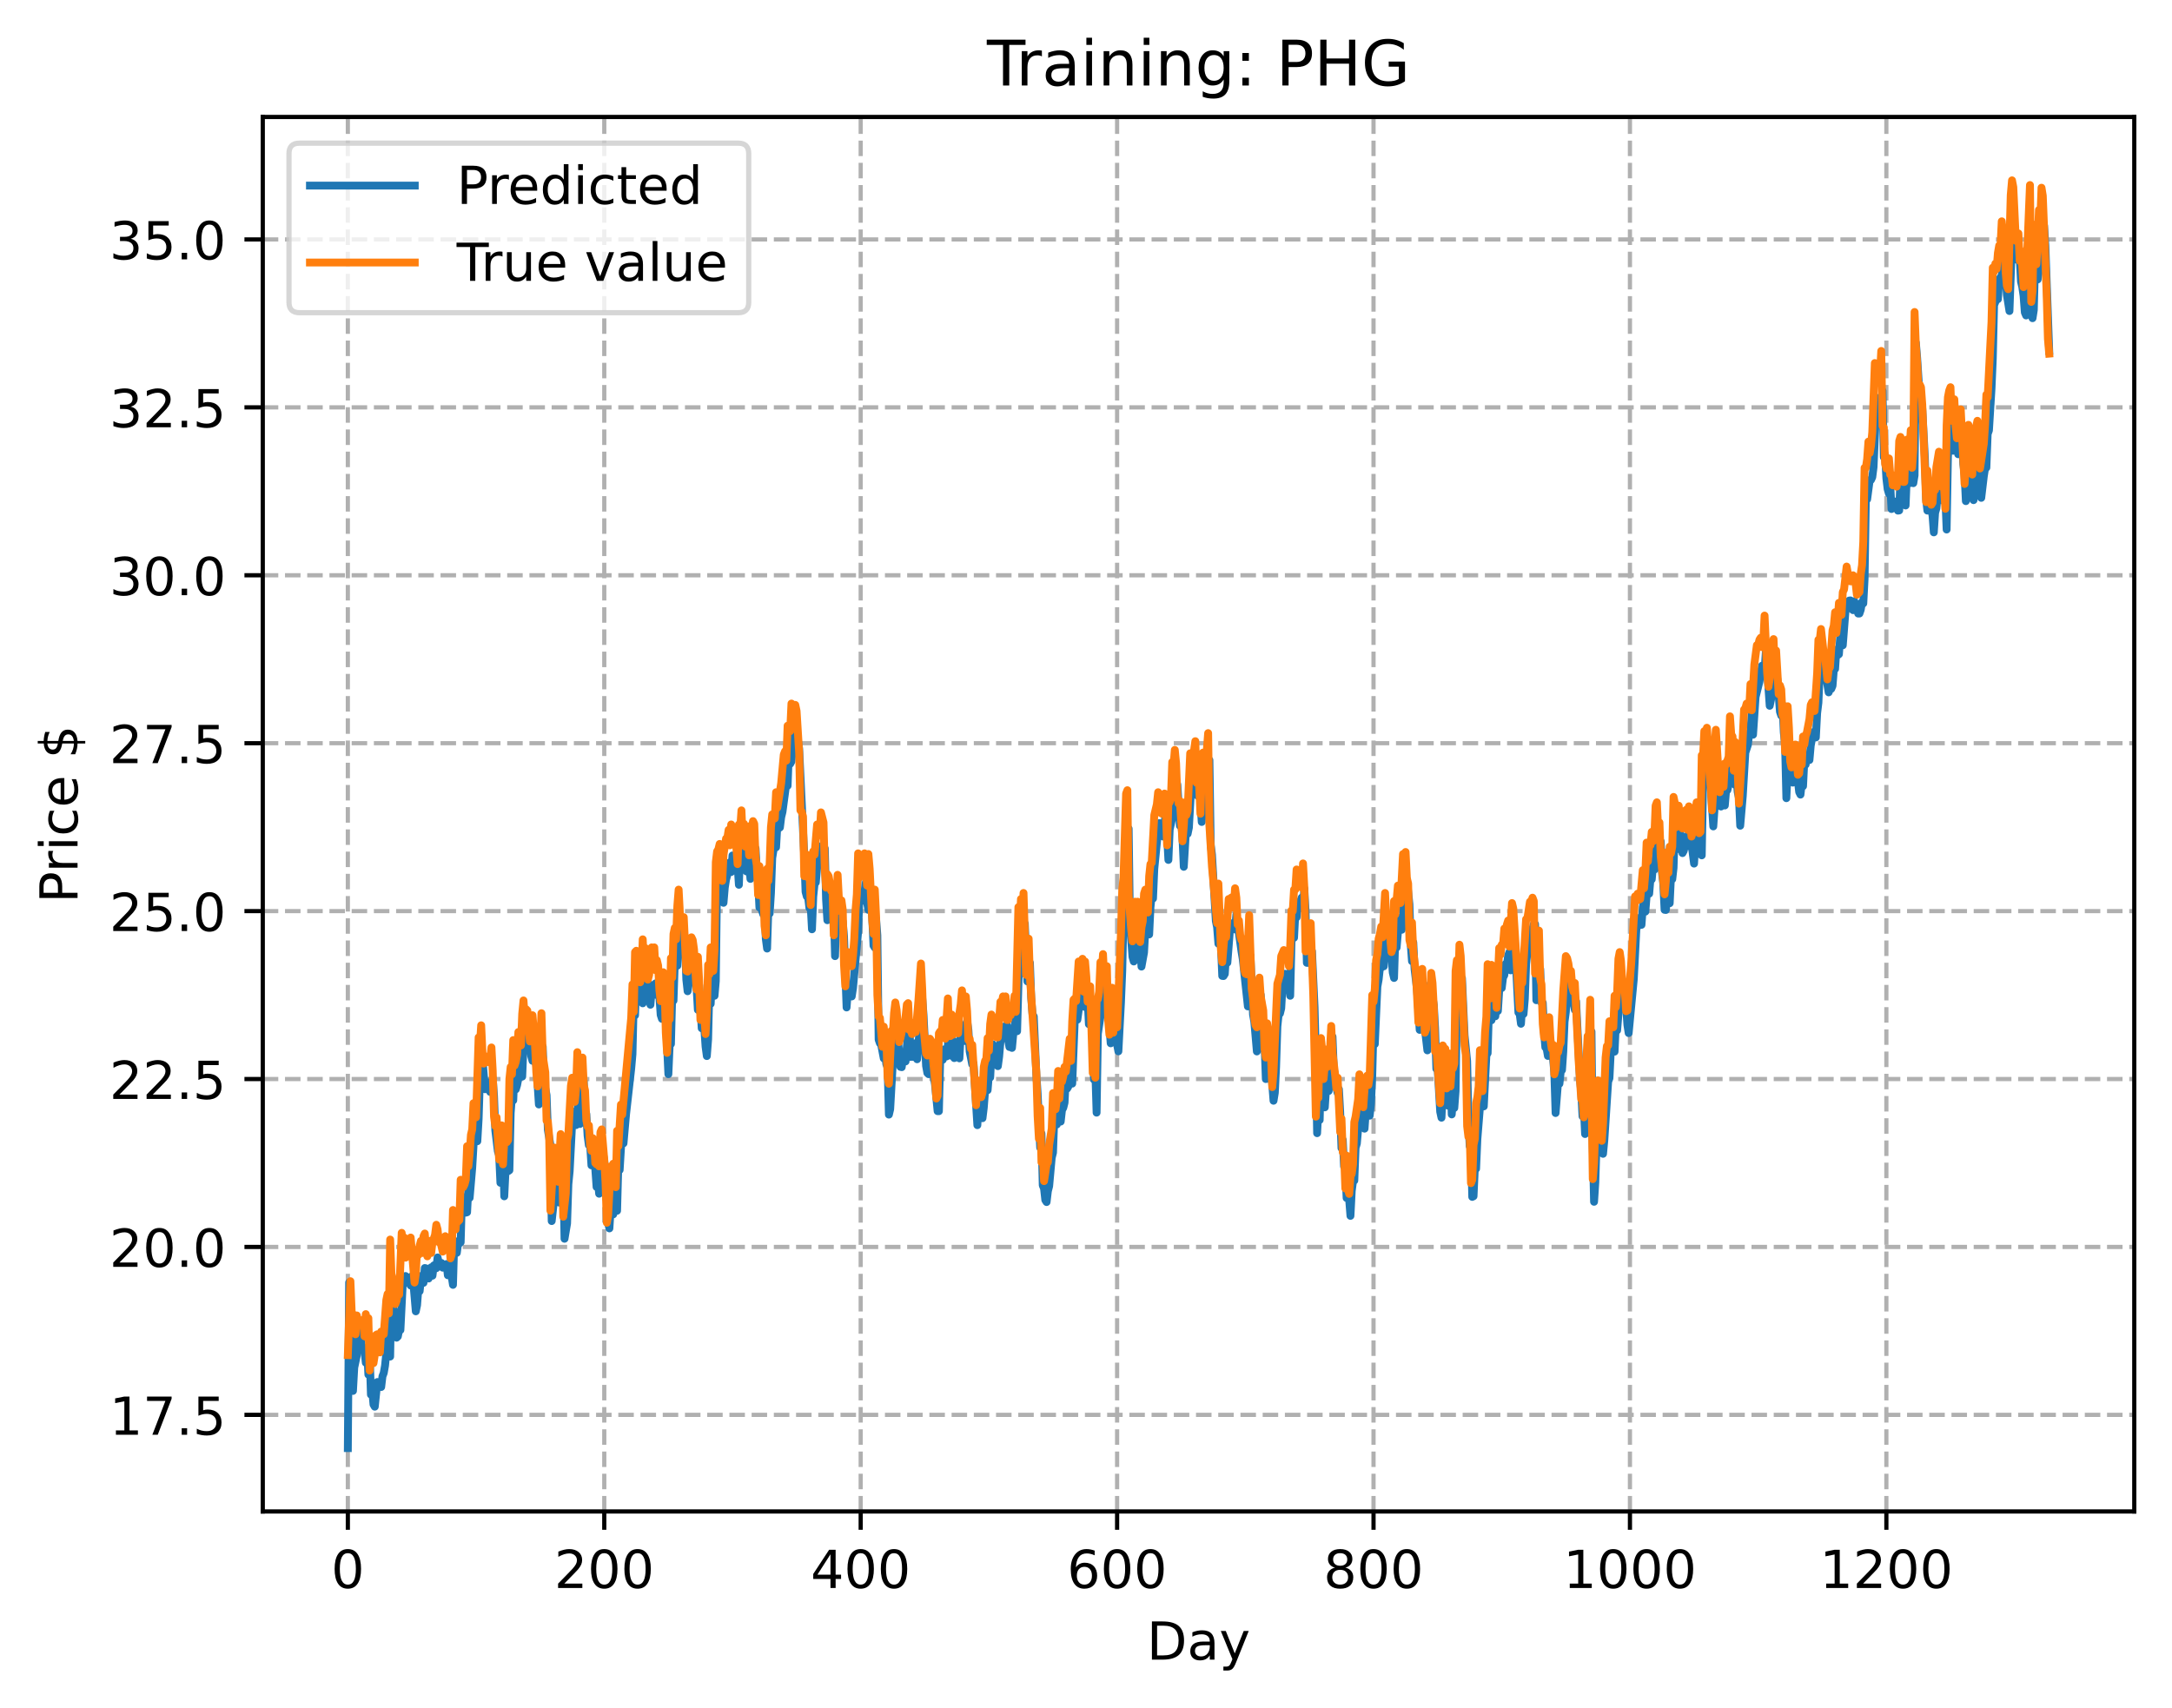 <?xml version="1.0" encoding="utf-8" standalone="no"?>
<!DOCTYPE svg PUBLIC "-//W3C//DTD SVG 1.1//EN"
  "http://www.w3.org/Graphics/SVG/1.1/DTD/svg11.dtd">
<!-- Created with matplotlib (https://matplotlib.org/) -->
<svg height="325.986pt" version="1.1" viewBox="0 0 414.464 325.986" width="414.464pt" xmlns="http://www.w3.org/2000/svg" xmlns:xlink="http://www.w3.org/1999/xlink">
 <defs>
  <style type="text/css">
*{stroke-linecap:butt;stroke-linejoin:round;}
  </style>
 </defs>
 <g id="figure_1">
  <g id="patch_1">
   <path d="M 0 325.986 
L 414.464 325.986 
L 414.464 0 
L 0 0 
z
" style="fill:#ffffff;"/>
  </g>
  <g id="axes_1">
   <g id="patch_2">
    <path d="M 50.144 288.43 
L 407.264 288.43 
L 407.264 22.318 
L 50.144 22.318 
z
" style="fill:#ffffff;"/>
   </g>
   <g id="matplotlib.axis_1">
    <g id="xtick_1">
     <g id="line2d_1">
      <path clip-path="url(#pbb66a4e2e1)" d="M 66.376 288.43 
L 66.376 22.318 
" style="fill:none;stroke:#b0b0b0;stroke-dasharray:2.96,1.28;stroke-dashoffset:0;stroke-width:0.8;"/>
     </g>
     <g id="line2d_2">
      <defs>
       <path d="M 0 0 
L 0 3.5 
" id="m31ec2f1f04" style="stroke:#000000;stroke-width:0.8;"/>
      </defs>
      <g>
       <use style="stroke:#000000;stroke-width:0.8;" x="66.376" xlink:href="#m31ec2f1f04" y="288.43"/>
      </g>
     </g>
     <g id="text_1">
      <!-- 0 -->
      <defs>
       <path d="M 31.781 66.406 
Q 24.172 66.406 20.328 58.906 
Q 16.5 51.422 16.5 36.375 
Q 16.5 21.391 20.328 13.891 
Q 24.172 6.391 31.781 6.391 
Q 39.453 6.391 43.281 13.891 
Q 47.125 21.391 47.125 36.375 
Q 47.125 51.422 43.281 58.906 
Q 39.453 66.406 31.781 66.406 
z
M 31.781 74.219 
Q 44.047 74.219 50.516 64.516 
Q 56.984 54.828 56.984 36.375 
Q 56.984 17.969 50.516 8.266 
Q 44.047 -1.422 31.781 -1.422 
Q 19.531 -1.422 13.062 8.266 
Q 6.594 17.969 6.594 36.375 
Q 6.594 54.828 13.062 64.516 
Q 19.531 74.219 31.781 74.219 
z
" id="DejaVuSans-48"/>
      </defs>
      <g transform="translate(63.195 303.029)scale(0.1 -0.1)">
       <use xlink:href="#DejaVuSans-48"/>
      </g>
     </g>
    </g>
    <g id="xtick_2">
     <g id="line2d_3">
      <path clip-path="url(#pbb66a4e2e1)" d="M 115.307 288.43 
L 115.307 22.318 
" style="fill:none;stroke:#b0b0b0;stroke-dasharray:2.96,1.28;stroke-dashoffset:0;stroke-width:0.8;"/>
     </g>
     <g id="line2d_4">
      <g>
       <use style="stroke:#000000;stroke-width:0.8;" x="115.307" xlink:href="#m31ec2f1f04" y="288.43"/>
      </g>
     </g>
     <g id="text_2">
      <!-- 200 -->
      <defs>
       <path d="M 19.188 8.297 
L 53.609 8.297 
L 53.609 0 
L 7.328 0 
L 7.328 8.297 
Q 12.938 14.109 22.625 23.891 
Q 32.328 33.688 34.812 36.531 
Q 39.547 41.844 41.422 45.531 
Q 43.312 49.219 43.312 52.781 
Q 43.312 58.594 39.234 62.25 
Q 35.156 65.922 28.609 65.922 
Q 23.969 65.922 18.812 64.312 
Q 13.672 62.703 7.812 59.422 
L 7.812 69.391 
Q 13.766 71.781 18.938 73 
Q 24.125 74.219 28.422 74.219 
Q 39.75 74.219 46.484 68.547 
Q 53.219 62.891 53.219 53.422 
Q 53.219 48.922 51.531 44.891 
Q 49.859 40.875 45.406 35.406 
Q 44.188 33.984 37.641 27.219 
Q 31.109 20.453 19.188 8.297 
z
" id="DejaVuSans-50"/>
      </defs>
      <g transform="translate(105.763 303.029)scale(0.1 -0.1)">
       <use xlink:href="#DejaVuSans-50"/>
       <use x="63.623" xlink:href="#DejaVuSans-48"/>
       <use x="127.246" xlink:href="#DejaVuSans-48"/>
      </g>
     </g>
    </g>
    <g id="xtick_3">
     <g id="line2d_5">
      <path clip-path="url(#pbb66a4e2e1)" d="M 164.238 288.43 
L 164.238 22.318 
" style="fill:none;stroke:#b0b0b0;stroke-dasharray:2.96,1.28;stroke-dashoffset:0;stroke-width:0.8;"/>
     </g>
     <g id="line2d_6">
      <g>
       <use style="stroke:#000000;stroke-width:0.8;" x="164.238" xlink:href="#m31ec2f1f04" y="288.43"/>
      </g>
     </g>
     <g id="text_3">
      <!-- 400 -->
      <defs>
       <path d="M 37.797 64.312 
L 12.891 25.391 
L 37.797 25.391 
z
M 35.203 72.906 
L 47.609 72.906 
L 47.609 25.391 
L 58.016 25.391 
L 58.016 17.188 
L 47.609 17.188 
L 47.609 0 
L 37.797 0 
L 37.797 17.188 
L 4.891 17.188 
L 4.891 26.703 
z
" id="DejaVuSans-52"/>
      </defs>
      <g transform="translate(154.694 303.029)scale(0.1 -0.1)">
       <use xlink:href="#DejaVuSans-52"/>
       <use x="63.623" xlink:href="#DejaVuSans-48"/>
       <use x="127.246" xlink:href="#DejaVuSans-48"/>
      </g>
     </g>
    </g>
    <g id="xtick_4">
     <g id="line2d_7">
      <path clip-path="url(#pbb66a4e2e1)" d="M 213.168 288.43 
L 213.168 22.318 
" style="fill:none;stroke:#b0b0b0;stroke-dasharray:2.96,1.28;stroke-dashoffset:0;stroke-width:0.8;"/>
     </g>
     <g id="line2d_8">
      <g>
       <use style="stroke:#000000;stroke-width:0.8;" x="213.168" xlink:href="#m31ec2f1f04" y="288.43"/>
      </g>
     </g>
     <g id="text_4">
      <!-- 600 -->
      <defs>
       <path d="M 33.016 40.375 
Q 26.375 40.375 22.484 35.828 
Q 18.609 31.297 18.609 23.391 
Q 18.609 15.531 22.484 10.953 
Q 26.375 6.391 33.016 6.391 
Q 39.656 6.391 43.531 10.953 
Q 47.406 15.531 47.406 23.391 
Q 47.406 31.297 43.531 35.828 
Q 39.656 40.375 33.016 40.375 
z
M 52.594 71.297 
L 52.594 62.312 
Q 48.875 64.062 45.094 64.984 
Q 41.312 65.922 37.594 65.922 
Q 27.828 65.922 22.672 59.328 
Q 17.531 52.734 16.797 39.406 
Q 19.672 43.656 24.016 45.922 
Q 28.375 48.188 33.594 48.188 
Q 44.578 48.188 50.953 41.516 
Q 57.328 34.859 57.328 23.391 
Q 57.328 12.156 50.688 5.359 
Q 44.047 -1.422 33.016 -1.422 
Q 20.359 -1.422 13.672 8.266 
Q 6.984 17.969 6.984 36.375 
Q 6.984 53.656 15.188 63.938 
Q 23.391 74.219 37.203 74.219 
Q 40.922 74.219 44.703 73.484 
Q 48.484 72.75 52.594 71.297 
z
" id="DejaVuSans-54"/>
      </defs>
      <g transform="translate(203.625 303.029)scale(0.1 -0.1)">
       <use xlink:href="#DejaVuSans-54"/>
       <use x="63.623" xlink:href="#DejaVuSans-48"/>
       <use x="127.246" xlink:href="#DejaVuSans-48"/>
      </g>
     </g>
    </g>
    <g id="xtick_5">
     <g id="line2d_9">
      <path clip-path="url(#pbb66a4e2e1)" d="M 262.099 288.43 
L 262.099 22.318 
" style="fill:none;stroke:#b0b0b0;stroke-dasharray:2.96,1.28;stroke-dashoffset:0;stroke-width:0.8;"/>
     </g>
     <g id="line2d_10">
      <g>
       <use style="stroke:#000000;stroke-width:0.8;" x="262.099" xlink:href="#m31ec2f1f04" y="288.43"/>
      </g>
     </g>
     <g id="text_5">
      <!-- 800 -->
      <defs>
       <path d="M 31.781 34.625 
Q 24.75 34.625 20.719 30.859 
Q 16.703 27.094 16.703 20.516 
Q 16.703 13.922 20.719 10.156 
Q 24.75 6.391 31.781 6.391 
Q 38.812 6.391 42.859 10.172 
Q 46.922 13.969 46.922 20.516 
Q 46.922 27.094 42.891 30.859 
Q 38.875 34.625 31.781 34.625 
z
M 21.922 38.812 
Q 15.578 40.375 12.031 44.719 
Q 8.5 49.078 8.5 55.328 
Q 8.5 64.062 14.719 69.141 
Q 20.953 74.219 31.781 74.219 
Q 42.672 74.219 48.875 69.141 
Q 55.078 64.062 55.078 55.328 
Q 55.078 49.078 51.531 44.719 
Q 48 40.375 41.703 38.812 
Q 48.828 37.156 52.797 32.312 
Q 56.781 27.484 56.781 20.516 
Q 56.781 9.906 50.312 4.234 
Q 43.844 -1.422 31.781 -1.422 
Q 19.734 -1.422 13.25 4.234 
Q 6.781 9.906 6.781 20.516 
Q 6.781 27.484 10.781 32.312 
Q 14.797 37.156 21.922 38.812 
z
M 18.312 54.391 
Q 18.312 48.734 21.844 45.562 
Q 25.391 42.391 31.781 42.391 
Q 38.141 42.391 41.719 45.562 
Q 45.312 48.734 45.312 54.391 
Q 45.312 60.062 41.719 63.234 
Q 38.141 66.406 31.781 66.406 
Q 25.391 66.406 21.844 63.234 
Q 18.312 60.062 18.312 54.391 
z
" id="DejaVuSans-56"/>
      </defs>
      <g transform="translate(252.555 303.029)scale(0.1 -0.1)">
       <use xlink:href="#DejaVuSans-56"/>
       <use x="63.623" xlink:href="#DejaVuSans-48"/>
       <use x="127.246" xlink:href="#DejaVuSans-48"/>
      </g>
     </g>
    </g>
    <g id="xtick_6">
     <g id="line2d_11">
      <path clip-path="url(#pbb66a4e2e1)" d="M 311.029 288.43 
L 311.029 22.318 
" style="fill:none;stroke:#b0b0b0;stroke-dasharray:2.96,1.28;stroke-dashoffset:0;stroke-width:0.8;"/>
     </g>
     <g id="line2d_12">
      <g>
       <use style="stroke:#000000;stroke-width:0.8;" x="311.029" xlink:href="#m31ec2f1f04" y="288.43"/>
      </g>
     </g>
     <g id="text_6">
      <!-- 1000 -->
      <defs>
       <path d="M 12.406 8.297 
L 28.516 8.297 
L 28.516 63.922 
L 10.984 60.406 
L 10.984 69.391 
L 28.422 72.906 
L 38.281 72.906 
L 38.281 8.297 
L 54.391 8.297 
L 54.391 0 
L 12.406 0 
z
" id="DejaVuSans-49"/>
      </defs>
      <g transform="translate(298.304 303.029)scale(0.1 -0.1)">
       <use xlink:href="#DejaVuSans-49"/>
       <use x="63.623" xlink:href="#DejaVuSans-48"/>
       <use x="127.246" xlink:href="#DejaVuSans-48"/>
       <use x="190.869" xlink:href="#DejaVuSans-48"/>
      </g>
     </g>
    </g>
    <g id="xtick_7">
     <g id="line2d_13">
      <path clip-path="url(#pbb66a4e2e1)" d="M 359.96 288.43 
L 359.96 22.318 
" style="fill:none;stroke:#b0b0b0;stroke-dasharray:2.96,1.28;stroke-dashoffset:0;stroke-width:0.8;"/>
     </g>
     <g id="line2d_14">
      <g>
       <use style="stroke:#000000;stroke-width:0.8;" x="359.96" xlink:href="#m31ec2f1f04" y="288.43"/>
      </g>
     </g>
     <g id="text_7">
      <!-- 1200 -->
      <g transform="translate(347.235 303.029)scale(0.1 -0.1)">
       <use xlink:href="#DejaVuSans-49"/>
       <use x="63.623" xlink:href="#DejaVuSans-50"/>
       <use x="127.246" xlink:href="#DejaVuSans-48"/>
       <use x="190.869" xlink:href="#DejaVuSans-48"/>
      </g>
     </g>
    </g>
    <g id="text_8">
     <!-- Day -->
     <defs>
      <path d="M 19.672 64.797 
L 19.672 8.109 
L 31.594 8.109 
Q 46.688 8.109 53.688 14.938 
Q 60.688 21.781 60.688 36.531 
Q 60.688 51.172 53.688 57.984 
Q 46.688 64.797 31.594 64.797 
z
M 9.812 72.906 
L 30.078 72.906 
Q 51.266 72.906 61.172 64.094 
Q 71.094 55.281 71.094 36.531 
Q 71.094 17.672 61.125 8.828 
Q 51.172 0 30.078 0 
L 9.812 0 
z
" id="DejaVuSans-68"/>
      <path d="M 34.281 27.484 
Q 23.391 27.484 19.188 25 
Q 14.984 22.516 14.984 16.5 
Q 14.984 11.719 18.141 8.906 
Q 21.297 6.109 26.703 6.109 
Q 34.188 6.109 38.703 11.406 
Q 43.219 16.703 43.219 25.484 
L 43.219 27.484 
z
M 52.203 31.203 
L 52.203 0 
L 43.219 0 
L 43.219 8.297 
Q 40.141 3.328 35.547 0.953 
Q 30.953 -1.422 24.312 -1.422 
Q 15.922 -1.422 10.953 3.297 
Q 6 8.016 6 15.922 
Q 6 25.141 12.172 29.828 
Q 18.359 34.516 30.609 34.516 
L 43.219 34.516 
L 43.219 35.406 
Q 43.219 41.609 39.141 45 
Q 35.062 48.391 27.688 48.391 
Q 23 48.391 18.547 47.266 
Q 14.109 46.141 10.016 43.891 
L 10.016 52.203 
Q 14.938 54.109 19.578 55.047 
Q 24.219 56 28.609 56 
Q 40.484 56 46.344 49.844 
Q 52.203 43.703 52.203 31.203 
z
" id="DejaVuSans-97"/>
      <path d="M 32.172 -5.078 
Q 28.375 -14.844 24.75 -17.812 
Q 21.141 -20.797 15.094 -20.797 
L 7.906 -20.797 
L 7.906 -13.281 
L 13.188 -13.281 
Q 16.891 -13.281 18.938 -11.516 
Q 21 -9.766 23.484 -3.219 
L 25.094 0.875 
L 2.984 54.688 
L 12.5 54.688 
L 29.594 11.922 
L 46.688 54.688 
L 56.203 54.688 
z
" id="DejaVuSans-121"/>
     </defs>
     <g transform="translate(218.83 316.707)scale(0.1 -0.1)">
      <use xlink:href="#DejaVuSans-68"/>
      <use x="77.002" xlink:href="#DejaVuSans-97"/>
      <use x="138.281" xlink:href="#DejaVuSans-121"/>
     </g>
    </g>
   </g>
   <g id="matplotlib.axis_2">
    <g id="ytick_1">
     <g id="line2d_15">
      <path clip-path="url(#pbb66a4e2e1)" d="M 50.144 269.995 
L 407.264 269.995 
" style="fill:none;stroke:#b0b0b0;stroke-dasharray:2.96,1.28;stroke-dashoffset:0;stroke-width:0.8;"/>
     </g>
     <g id="line2d_16">
      <defs>
       <path d="M 0 0 
L -3.5 0 
" id="m8bd8c77cc2" style="stroke:#000000;stroke-width:0.8;"/>
      </defs>
      <g>
       <use style="stroke:#000000;stroke-width:0.8;" x="50.144" xlink:href="#m8bd8c77cc2" y="269.995"/>
      </g>
     </g>
     <g id="text_9">
      <!-- 17.5 -->
      <defs>
       <path d="M 8.203 72.906 
L 55.078 72.906 
L 55.078 68.703 
L 28.609 0 
L 18.312 0 
L 43.219 64.594 
L 8.203 64.594 
z
" id="DejaVuSans-55"/>
       <path d="M 10.688 12.406 
L 21 12.406 
L 21 0 
L 10.688 0 
z
" id="DejaVuSans-46"/>
       <path d="M 10.797 72.906 
L 49.516 72.906 
L 49.516 64.594 
L 19.828 64.594 
L 19.828 46.734 
Q 21.969 47.469 24.109 47.828 
Q 26.266 48.188 28.422 48.188 
Q 40.625 48.188 47.75 41.5 
Q 54.891 34.812 54.891 23.391 
Q 54.891 11.625 47.562 5.094 
Q 40.234 -1.422 26.906 -1.422 
Q 22.312 -1.422 17.547 -0.641 
Q 12.797 0.141 7.719 1.703 
L 7.719 11.625 
Q 12.109 9.234 16.797 8.062 
Q 21.484 6.891 26.703 6.891 
Q 35.156 6.891 40.078 11.328 
Q 45.016 15.766 45.016 23.391 
Q 45.016 31 40.078 35.438 
Q 35.156 39.891 26.703 39.891 
Q 22.75 39.891 18.812 39.016 
Q 14.891 38.141 10.797 36.281 
z
" id="DejaVuSans-53"/>
      </defs>
      <g transform="translate(20.878 273.794)scale(0.1 -0.1)">
       <use xlink:href="#DejaVuSans-49"/>
       <use x="63.623" xlink:href="#DejaVuSans-55"/>
       <use x="127.246" xlink:href="#DejaVuSans-46"/>
       <use x="159.033" xlink:href="#DejaVuSans-53"/>
      </g>
     </g>
    </g>
    <g id="ytick_2">
     <g id="line2d_17">
      <path clip-path="url(#pbb66a4e2e1)" d="M 50.144 237.952 
L 407.264 237.952 
" style="fill:none;stroke:#b0b0b0;stroke-dasharray:2.96,1.28;stroke-dashoffset:0;stroke-width:0.8;"/>
     </g>
     <g id="line2d_18">
      <g>
       <use style="stroke:#000000;stroke-width:0.8;" x="50.144" xlink:href="#m8bd8c77cc2" y="237.952"/>
      </g>
     </g>
     <g id="text_10">
      <!-- 20.0 -->
      <g transform="translate(20.878 241.751)scale(0.1 -0.1)">
       <use xlink:href="#DejaVuSans-50"/>
       <use x="63.623" xlink:href="#DejaVuSans-48"/>
       <use x="127.246" xlink:href="#DejaVuSans-46"/>
       <use x="159.033" xlink:href="#DejaVuSans-48"/>
      </g>
     </g>
    </g>
    <g id="ytick_3">
     <g id="line2d_19">
      <path clip-path="url(#pbb66a4e2e1)" d="M 50.144 205.909 
L 407.264 205.909 
" style="fill:none;stroke:#b0b0b0;stroke-dasharray:2.96,1.28;stroke-dashoffset:0;stroke-width:0.8;"/>
     </g>
     <g id="line2d_20">
      <g>
       <use style="stroke:#000000;stroke-width:0.8;" x="50.144" xlink:href="#m8bd8c77cc2" y="205.909"/>
      </g>
     </g>
     <g id="text_11">
      <!-- 22.5 -->
      <g transform="translate(20.878 209.708)scale(0.1 -0.1)">
       <use xlink:href="#DejaVuSans-50"/>
       <use x="63.623" xlink:href="#DejaVuSans-50"/>
       <use x="127.246" xlink:href="#DejaVuSans-46"/>
       <use x="159.033" xlink:href="#DejaVuSans-53"/>
      </g>
     </g>
    </g>
    <g id="ytick_4">
     <g id="line2d_21">
      <path clip-path="url(#pbb66a4e2e1)" d="M 50.144 173.866 
L 407.264 173.866 
" style="fill:none;stroke:#b0b0b0;stroke-dasharray:2.96,1.28;stroke-dashoffset:0;stroke-width:0.8;"/>
     </g>
     <g id="line2d_22">
      <g>
       <use style="stroke:#000000;stroke-width:0.8;" x="50.144" xlink:href="#m8bd8c77cc2" y="173.866"/>
      </g>
     </g>
     <g id="text_12">
      <!-- 25.0 -->
      <g transform="translate(20.878 177.665)scale(0.1 -0.1)">
       <use xlink:href="#DejaVuSans-50"/>
       <use x="63.623" xlink:href="#DejaVuSans-53"/>
       <use x="127.246" xlink:href="#DejaVuSans-46"/>
       <use x="159.033" xlink:href="#DejaVuSans-48"/>
      </g>
     </g>
    </g>
    <g id="ytick_5">
     <g id="line2d_23">
      <path clip-path="url(#pbb66a4e2e1)" d="M 50.144 141.822 
L 407.264 141.822 
" style="fill:none;stroke:#b0b0b0;stroke-dasharray:2.96,1.28;stroke-dashoffset:0;stroke-width:0.8;"/>
     </g>
     <g id="line2d_24">
      <g>
       <use style="stroke:#000000;stroke-width:0.8;" x="50.144" xlink:href="#m8bd8c77cc2" y="141.822"/>
      </g>
     </g>
     <g id="text_13">
      <!-- 27.5 -->
      <g transform="translate(20.878 145.622)scale(0.1 -0.1)">
       <use xlink:href="#DejaVuSans-50"/>
       <use x="63.623" xlink:href="#DejaVuSans-55"/>
       <use x="127.246" xlink:href="#DejaVuSans-46"/>
       <use x="159.033" xlink:href="#DejaVuSans-53"/>
      </g>
     </g>
    </g>
    <g id="ytick_6">
     <g id="line2d_25">
      <path clip-path="url(#pbb66a4e2e1)" d="M 50.144 109.779 
L 407.264 109.779 
" style="fill:none;stroke:#b0b0b0;stroke-dasharray:2.96,1.28;stroke-dashoffset:0;stroke-width:0.8;"/>
     </g>
     <g id="line2d_26">
      <g>
       <use style="stroke:#000000;stroke-width:0.8;" x="50.144" xlink:href="#m8bd8c77cc2" y="109.779"/>
      </g>
     </g>
     <g id="text_14">
      <!-- 30.0 -->
      <defs>
       <path d="M 40.578 39.312 
Q 47.656 37.797 51.625 33 
Q 55.609 28.219 55.609 21.188 
Q 55.609 10.406 48.188 4.484 
Q 40.766 -1.422 27.094 -1.422 
Q 22.516 -1.422 17.656 -0.516 
Q 12.797 0.391 7.625 2.203 
L 7.625 11.719 
Q 11.719 9.328 16.594 8.109 
Q 21.484 6.891 26.812 6.891 
Q 36.078 6.891 40.938 10.547 
Q 45.797 14.203 45.797 21.188 
Q 45.797 27.641 41.281 31.266 
Q 36.766 34.906 28.719 34.906 
L 20.219 34.906 
L 20.219 43.016 
L 29.109 43.016 
Q 36.375 43.016 40.234 45.922 
Q 44.094 48.828 44.094 54.297 
Q 44.094 59.906 40.109 62.906 
Q 36.141 65.922 28.719 65.922 
Q 24.656 65.922 20.016 65.031 
Q 15.375 64.156 9.812 62.312 
L 9.812 71.094 
Q 15.438 72.656 20.344 73.438 
Q 25.25 74.219 29.594 74.219 
Q 40.828 74.219 47.359 69.109 
Q 53.906 64.016 53.906 55.328 
Q 53.906 49.266 50.438 45.094 
Q 46.969 40.922 40.578 39.312 
z
" id="DejaVuSans-51"/>
      </defs>
      <g transform="translate(20.878 113.579)scale(0.1 -0.1)">
       <use xlink:href="#DejaVuSans-51"/>
       <use x="63.623" xlink:href="#DejaVuSans-48"/>
       <use x="127.246" xlink:href="#DejaVuSans-46"/>
       <use x="159.033" xlink:href="#DejaVuSans-48"/>
      </g>
     </g>
    </g>
    <g id="ytick_7">
     <g id="line2d_27">
      <path clip-path="url(#pbb66a4e2e1)" d="M 50.144 77.736 
L 407.264 77.736 
" style="fill:none;stroke:#b0b0b0;stroke-dasharray:2.96,1.28;stroke-dashoffset:0;stroke-width:0.8;"/>
     </g>
     <g id="line2d_28">
      <g>
       <use style="stroke:#000000;stroke-width:0.8;" x="50.144" xlink:href="#m8bd8c77cc2" y="77.736"/>
      </g>
     </g>
     <g id="text_15">
      <!-- 32.5 -->
      <g transform="translate(20.878 81.536)scale(0.1 -0.1)">
       <use xlink:href="#DejaVuSans-51"/>
       <use x="63.623" xlink:href="#DejaVuSans-50"/>
       <use x="127.246" xlink:href="#DejaVuSans-46"/>
       <use x="159.033" xlink:href="#DejaVuSans-53"/>
      </g>
     </g>
    </g>
    <g id="ytick_8">
     <g id="line2d_29">
      <path clip-path="url(#pbb66a4e2e1)" d="M 50.144 45.693 
L 407.264 45.693 
" style="fill:none;stroke:#b0b0b0;stroke-dasharray:2.96,1.28;stroke-dashoffset:0;stroke-width:0.8;"/>
     </g>
     <g id="line2d_30">
      <g>
       <use style="stroke:#000000;stroke-width:0.8;" x="50.144" xlink:href="#m8bd8c77cc2" y="45.693"/>
      </g>
     </g>
     <g id="text_16">
      <!-- 35.0 -->
      <g transform="translate(20.878 49.493)scale(0.1 -0.1)">
       <use xlink:href="#DejaVuSans-51"/>
       <use x="63.623" xlink:href="#DejaVuSans-53"/>
       <use x="127.246" xlink:href="#DejaVuSans-46"/>
       <use x="159.033" xlink:href="#DejaVuSans-48"/>
      </g>
     </g>
    </g>
    <g id="text_17">
     <!-- Price $ -->
     <defs>
      <path d="M 19.672 64.797 
L 19.672 37.406 
L 32.078 37.406 
Q 38.969 37.406 42.719 40.969 
Q 46.484 44.531 46.484 51.125 
Q 46.484 57.672 42.719 61.234 
Q 38.969 64.797 32.078 64.797 
z
M 9.812 72.906 
L 32.078 72.906 
Q 44.344 72.906 50.609 67.359 
Q 56.891 61.812 56.891 51.125 
Q 56.891 40.328 50.609 34.812 
Q 44.344 29.297 32.078 29.297 
L 19.672 29.297 
L 19.672 0 
L 9.812 0 
z
" id="DejaVuSans-80"/>
      <path d="M 41.109 46.297 
Q 39.594 47.172 37.812 47.578 
Q 36.031 48 33.891 48 
Q 26.266 48 22.188 43.047 
Q 18.109 38.094 18.109 28.812 
L 18.109 0 
L 9.078 0 
L 9.078 54.688 
L 18.109 54.688 
L 18.109 46.188 
Q 20.953 51.172 25.484 53.578 
Q 30.031 56 36.531 56 
Q 37.453 56 38.578 55.875 
Q 39.703 55.766 41.062 55.516 
z
" id="DejaVuSans-114"/>
      <path d="M 9.422 54.688 
L 18.406 54.688 
L 18.406 0 
L 9.422 0 
z
M 9.422 75.984 
L 18.406 75.984 
L 18.406 64.594 
L 9.422 64.594 
z
" id="DejaVuSans-105"/>
      <path d="M 48.781 52.594 
L 48.781 44.188 
Q 44.969 46.297 41.141 47.344 
Q 37.312 48.391 33.406 48.391 
Q 24.656 48.391 19.812 42.844 
Q 14.984 37.312 14.984 27.297 
Q 14.984 17.281 19.812 11.734 
Q 24.656 6.203 33.406 6.203 
Q 37.312 6.203 41.141 7.25 
Q 44.969 8.297 48.781 10.406 
L 48.781 2.094 
Q 45.016 0.344 40.984 -0.531 
Q 36.969 -1.422 32.422 -1.422 
Q 20.062 -1.422 12.781 6.344 
Q 5.516 14.109 5.516 27.297 
Q 5.516 40.672 12.859 48.328 
Q 20.219 56 33.016 56 
Q 37.156 56 41.109 55.141 
Q 45.062 54.297 48.781 52.594 
z
" id="DejaVuSans-99"/>
      <path d="M 56.203 29.594 
L 56.203 25.203 
L 14.891 25.203 
Q 15.484 15.922 20.484 11.062 
Q 25.484 6.203 34.422 6.203 
Q 39.594 6.203 44.453 7.469 
Q 49.312 8.734 54.109 11.281 
L 54.109 2.781 
Q 49.266 0.734 44.188 -0.344 
Q 39.109 -1.422 33.891 -1.422 
Q 20.797 -1.422 13.156 6.188 
Q 5.516 13.812 5.516 26.812 
Q 5.516 40.234 12.766 48.109 
Q 20.016 56 32.328 56 
Q 43.359 56 49.781 48.891 
Q 56.203 41.797 56.203 29.594 
z
M 47.219 32.234 
Q 47.125 39.594 43.094 43.984 
Q 39.062 48.391 32.422 48.391 
Q 24.906 48.391 20.391 44.141 
Q 15.875 39.891 15.188 32.172 
z
" id="DejaVuSans-101"/>
      <path id="DejaVuSans-32"/>
      <path d="M 33.797 -14.703 
L 28.906 -14.703 
L 28.859 0 
Q 23.734 0.094 18.609 1.188 
Q 13.484 2.297 8.297 4.5 
L 8.297 13.281 
Q 13.281 10.156 18.375 8.562 
Q 23.484 6.984 28.906 6.938 
L 28.906 29.203 
Q 18.109 30.953 13.203 35.156 
Q 8.297 39.359 8.297 46.688 
Q 8.297 54.641 13.625 59.219 
Q 18.953 63.812 28.906 64.5 
L 28.906 75.984 
L 33.797 75.984 
L 33.797 64.656 
Q 38.328 64.453 42.578 63.688 
Q 46.828 62.938 50.875 61.625 
L 50.875 53.078 
Q 46.828 55.125 42.547 56.25 
Q 38.281 57.375 33.797 57.562 
L 33.797 36.719 
Q 44.875 35.016 50.094 30.609 
Q 55.328 26.219 55.328 18.609 
Q 55.328 10.359 49.781 5.594 
Q 44.234 0.828 33.797 0.094 
z
M 28.906 37.594 
L 28.906 57.625 
Q 23.25 56.984 20.266 54.391 
Q 17.281 51.812 17.281 47.516 
Q 17.281 43.312 20.031 40.969 
Q 22.797 38.625 28.906 37.594 
z
M 33.797 28.219 
L 33.797 7.078 
Q 39.984 7.906 43.141 10.594 
Q 46.297 13.281 46.297 17.672 
Q 46.297 21.969 43.281 24.5 
Q 40.281 27.047 33.797 28.219 
z
" id="DejaVuSans-36"/>
     </defs>
     <g transform="translate(14.798 172.342)rotate(-90)scale(0.1 -0.1)">
      <use xlink:href="#DejaVuSans-80"/>
      <use x="58.553" xlink:href="#DejaVuSans-114"/>
      <use x="99.666" xlink:href="#DejaVuSans-105"/>
      <use x="127.449" xlink:href="#DejaVuSans-99"/>
      <use x="182.43" xlink:href="#DejaVuSans-101"/>
      <use x="243.953" xlink:href="#DejaVuSans-32"/>
      <use x="275.74" xlink:href="#DejaVuSans-36"/>
     </g>
    </g>
   </g>
   <g id="line2d_31">
    <path clip-path="url(#pbb66a4e2e1)" d="M 66.376 276.334 
L 66.621 244.744 
L 67.11 254.41 
L 67.355 265.427 
L 67.6 260.973 
L 68.089 258.66 
L 68.334 252.296 
L 68.578 255.623 
L 68.823 254.859 
L 69.068 257.355 
L 69.312 257.046 
L 69.557 257.799 
L 69.802 260.048 
L 70.046 257.188 
L 70.291 262.307 
L 70.536 258.362 
L 70.78 266.134 
L 71.025 265.243 
L 71.27 268.017 
L 71.514 268.435 
L 72.003 263.73 
L 72.493 264.439 
L 72.737 264.682 
L 72.982 262.634 
L 73.227 262.004 
L 73.471 260.611 
L 73.961 255.796 
L 74.205 255.143 
L 74.45 258.872 
L 74.695 244.96 
L 74.939 249.383 
L 75.184 250.055 
L 75.429 251.716 
L 75.673 255.268 
L 75.918 255.031 
L 76.163 253.763 
L 76.407 253.81 
L 76.897 244.049 
L 77.141 244.929 
L 77.386 243.502 
L 77.631 244.752 
L 78.12 243.752 
L 78.364 245.307 
L 78.609 243.52 
L 78.854 244.503 
L 79.343 250.238 
L 79.588 249.054 
L 79.832 245.867 
L 80.077 246.397 
L 80.322 244.122 
L 80.566 243.391 
L 80.811 244.803 
L 81.056 241.975 
L 81.3 242.031 
L 81.545 243.387 
L 81.79 243.981 
L 82.279 241.845 
L 82.524 243.44 
L 82.768 241.489 
L 83.013 241.358 
L 83.258 242.008 
L 83.502 239.951 
L 83.747 241.034 
L 83.991 241.193 
L 84.236 241.009 
L 84.481 241.907 
L 84.97 241.761 
L 85.215 241.211 
L 85.459 243.357 
L 85.704 242.033 
L 85.949 242.054 
L 86.438 245.187 
L 86.683 236.759 
L 86.927 237.324 
L 87.172 239.079 
L 87.417 237.275 
L 87.661 237.291 
L 87.906 237.065 
L 88.151 228.348 
L 88.395 230.61 
L 88.64 230.369 
L 88.885 231.411 
L 89.129 231.336 
L 89.374 226.729 
L 89.619 228.588 
L 90.108 222.855 
L 90.597 214.448 
L 90.842 215.431 
L 91.086 217.78 
L 91.331 213.511 
L 91.576 205.751 
L 91.82 206.747 
L 92.065 202.221 
L 92.554 207.858 
L 92.799 206.461 
L 93.044 207.561 
L 93.288 206.647 
L 93.533 208.371 
L 93.778 208.119 
L 94.022 205.727 
L 94.267 209.148 
L 94.512 215.691 
L 95.001 219.686 
L 95.246 220.469 
L 95.49 225.716 
L 95.979 218.681 
L 96.224 228.291 
L 96.469 223.279 
L 96.713 222.597 
L 96.958 223.494 
L 97.203 223.327 
L 97.447 212.393 
L 97.692 209.124 
L 97.937 209.989 
L 98.181 204.231 
L 98.426 207.879 
L 98.671 207.069 
L 98.915 205.804 
L 99.16 202.848 
L 99.649 205.447 
L 100.139 193.53 
L 100.383 197.362 
L 100.628 197.239 
L 100.873 196.731 
L 101.117 198.283 
L 101.362 201.519 
L 101.607 202.429 
L 101.851 200.324 
L 102.096 202.65 
L 102.34 203.09 
L 102.83 210.764 
L 103.074 208.475 
L 103.564 199.744 
L 103.808 206.425 
L 104.298 208.988 
L 104.542 215.607 
L 105.032 218.549 
L 105.276 233.013 
L 105.766 228.563 
L 106.01 226.348 
L 106.255 227.657 
L 106.5 227.13 
L 106.744 229.49 
L 106.989 227.205 
L 107.234 221.579 
L 107.478 224.059 
L 107.723 236.388 
L 108.212 233.471 
L 108.457 225.975 
L 108.701 223.508 
L 109.191 214.026 
L 109.435 212.133 
L 109.925 214.701 
L 110.169 213.786 
L 110.414 207.449 
L 110.659 214.493 
L 110.903 210.892 
L 111.148 209.338 
L 111.393 206.342 
L 111.637 212.186 
L 111.882 212.59 
L 112.127 216.739 
L 112.371 218.532 
L 112.616 218.642 
L 112.861 222.379 
L 113.105 220.152 
L 113.595 223.105 
L 113.839 226.511 
L 114.084 225.239 
L 114.328 227.793 
L 114.573 226.225 
L 114.818 218.664 
L 115.307 221.483 
L 115.796 227.661 
L 116.041 233.436 
L 116.286 234.412 
L 116.53 230.638 
L 116.775 228.772 
L 117.02 231.736 
L 117.264 228.632 
L 117.509 227.605 
L 117.754 231.049 
L 117.998 221.824 
L 118.243 223.264 
L 118.732 215.086 
L 118.977 218.18 
L 119.466 212.606 
L 120.445 203.929 
L 120.689 201.152 
L 120.934 190.776 
L 121.179 193.758 
L 121.423 186.98 
L 121.668 187.252 
L 121.913 188.639 
L 122.157 188.374 
L 122.402 190.431 
L 122.647 191.46 
L 122.891 185.633 
L 123.136 187.73 
L 123.381 186.008 
L 123.625 187.705 
L 124.115 191.731 
L 124.359 188.667 
L 124.604 187.958 
L 124.849 188.048 
L 125.093 187.654 
L 125.338 189.889 
L 125.583 189.959 
L 125.827 190.208 
L 126.072 193.679 
L 126.316 194.427 
L 126.561 193.79 
L 126.806 192.304 
L 127.05 194.302 
L 127.54 204.984 
L 127.784 199.412 
L 128.029 199.221 
L 128.274 189.713 
L 128.518 190.942 
L 128.763 183.595 
L 129.008 183.591 
L 129.252 184.285 
L 129.497 178.386 
L 129.742 175.418 
L 129.986 178.677 
L 130.476 180.125 
L 130.72 180.04 
L 130.965 186.933 
L 131.21 189.155 
L 131.454 187.574 
L 131.699 187.049 
L 131.943 184.929 
L 132.433 185.932 
L 132.677 185.8 
L 132.922 188.411 
L 133.167 192.705 
L 133.411 188.024 
L 133.901 196.226 
L 134.145 195.24 
L 134.39 196.145 
L 134.635 199.708 
L 134.879 201.528 
L 135.124 198.347 
L 135.369 188.164 
L 135.613 191.558 
L 135.858 186.615 
L 136.103 187.462 
L 136.347 190.023 
L 136.592 187.209 
L 136.837 167.325 
L 137.081 167.206 
L 137.326 169.17 
L 137.571 167.278 
L 137.815 170.716 
L 138.06 172.28 
L 138.304 169.389 
L 138.549 167.836 
L 139.038 166.06 
L 139.283 164.553 
L 139.528 166.4 
L 139.772 163.246 
L 140.262 164.008 
L 140.506 164.294 
L 140.751 165.104 
L 140.996 168.842 
L 141.24 162.051 
L 141.485 163.535 
L 141.73 160.576 
L 141.974 164.748 
L 142.219 162.188 
L 142.464 166.3 
L 142.708 164.781 
L 142.953 164.537 
L 143.198 167.719 
L 143.442 164.254 
L 143.687 163.931 
L 143.931 162.372 
L 144.176 161.888 
L 144.421 166.17 
L 144.665 168.015 
L 144.91 173.166 
L 145.155 170.877 
L 145.399 173.732 
L 145.644 174.485 
L 145.889 173.039 
L 146.133 179.164 
L 146.378 181.013 
L 146.623 173.266 
L 146.867 174.318 
L 147.112 170.425 
L 147.357 163.717 
L 147.601 162.22 
L 147.846 161.604 
L 148.091 161.694 
L 148.335 157.469 
L 148.58 158.067 
L 148.825 157.908 
L 149.069 155.928 
L 149.314 154.931 
L 150.048 149.436 
L 150.292 149.94 
L 150.537 143.444 
L 150.782 145.764 
L 151.026 145.304 
L 151.271 139.761 
L 151.516 141.044 
L 151.76 141.506 
L 152.005 139.558 
L 152.494 142.847 
L 153.473 163.375 
L 153.718 170.183 
L 153.962 171.075 
L 154.207 171.222 
L 154.452 173.271 
L 154.696 172.873 
L 154.941 177.334 
L 155.186 171.104 
L 155.43 168.71 
L 155.675 168.398 
L 156.164 162.827 
L 156.409 164.847 
L 156.653 163.845 
L 156.898 161.34 
L 157.143 161.853 
L 157.387 161.92 
L 157.632 171.632 
L 157.877 175.602 
L 158.121 172.184 
L 158.366 173.437 
L 158.611 173.11 
L 158.855 175.155 
L 159.1 173.427 
L 159.345 182.459 
L 159.589 173.839 
L 159.834 176.513 
L 160.079 173.297 
L 160.323 174.211 
L 160.568 176.491 
L 160.813 175.827 
L 161.057 178.722 
L 161.546 192.251 
L 161.791 189.039 
L 162.036 188.382 
L 162.28 188.407 
L 162.525 190.154 
L 162.77 188.547 
L 163.748 177.823 
L 163.993 171.162 
L 164.238 172.05 
L 164.482 171.339 
L 164.727 170.138 
L 164.972 170.213 
L 165.216 168.501 
L 165.461 172.268 
L 165.706 173.625 
L 165.95 169.094 
L 166.195 169.693 
L 166.684 180.452 
L 166.929 180.83 
L 167.174 175.302 
L 167.418 178.5 
L 167.663 198.389 
L 167.907 199.089 
L 168.152 199.388 
L 168.641 201.973 
L 168.886 200.872 
L 169.131 203.089 
L 169.375 203.712 
L 169.62 212.699 
L 169.865 211.666 
L 170.354 202.971 
L 170.599 202.748 
L 171.088 197.229 
L 171.333 198.194 
L 171.822 203.588 
L 172.067 203.651 
L 172.311 201.935 
L 172.556 201.49 
L 172.801 202.55 
L 173.29 196.814 
L 173.534 196.135 
L 173.779 201.696 
L 174.024 200.998 
L 174.268 201.69 
L 174.513 199.743 
L 174.758 199.046 
L 175.002 202.136 
L 175.492 196.42 
L 175.981 190.451 
L 176.226 193.675 
L 176.715 203.406 
L 176.96 204.751 
L 177.204 204.985 
L 177.449 204.252 
L 177.694 201.748 
L 177.938 204.283 
L 178.183 205.361 
L 178.428 206.987 
L 178.917 212.04 
L 179.162 212.045 
L 179.406 202.124 
L 179.651 201.431 
L 179.895 202.238 
L 180.14 200.256 
L 180.385 200.205 
L 180.629 201.598 
L 180.874 199.579 
L 181.119 195.203 
L 181.363 201.425 
L 181.608 201.116 
L 181.853 198.51 
L 182.097 201.913 
L 182.342 199.378 
L 182.587 201.069 
L 182.831 201.219 
L 183.076 201.962 
L 183.321 197.343 
L 183.565 196.764 
L 183.81 195.624 
L 184.055 198.65 
L 184.299 198.181 
L 184.544 194.863 
L 184.789 196.548 
L 185.033 200.668 
L 185.522 203.112 
L 185.767 202.94 
L 186.501 214.712 
L 186.746 210.36 
L 186.99 211.634 
L 187.235 211.022 
L 187.48 213.382 
L 187.724 211.391 
L 187.969 208.187 
L 188.214 207.461 
L 188.458 208.04 
L 188.703 204.995 
L 188.948 205.617 
L 189.192 200.841 
L 189.437 199.26 
L 189.926 200.732 
L 190.171 202.499 
L 190.416 203.45 
L 190.66 201.618 
L 190.905 198.778 
L 191.15 198.12 
L 191.394 197.903 
L 191.639 195.894 
L 191.883 195.949 
L 192.128 195.567 
L 192.373 198.469 
L 192.617 199.797 
L 192.862 198.755 
L 193.107 199.97 
L 193.351 197.358 
L 193.596 196.077 
L 193.841 193.98 
L 194.085 196.787 
L 194.575 179.384 
L 194.819 182.174 
L 195.064 176.683 
L 195.309 179.113 
L 195.553 176.242 
L 196.043 187.28 
L 196.532 183.734 
L 196.777 190.466 
L 197.021 193.514 
L 197.266 193.976 
L 197.755 204.97 
L 198 208.643 
L 198.489 219.012 
L 198.734 216.314 
L 198.978 226.204 
L 199.223 226.79 
L 199.468 229.002 
L 199.712 229.384 
L 199.957 227.308 
L 200.202 226.34 
L 200.691 220.924 
L 200.936 219.954 
L 201.18 213.265 
L 201.425 212.915 
L 201.67 214.583 
L 201.914 213.689 
L 202.159 209.749 
L 202.404 214.029 
L 202.648 211.834 
L 202.893 211.404 
L 203.138 210.425 
L 203.382 205.716 
L 203.627 207.746 
L 203.871 207.341 
L 204.361 203.523 
L 204.605 206.788 
L 205.095 194.46 
L 205.339 194.376 
L 205.584 194.593 
L 206.318 189.293 
L 206.807 187.675 
L 207.052 192.173 
L 207.297 187.473 
L 207.541 190.628 
L 207.786 195.451 
L 208.031 194.723 
L 208.275 193.116 
L 208.765 206.032 
L 209.009 204.358 
L 209.254 212.326 
L 209.498 197.272 
L 209.988 193.997 
L 210.232 189.273 
L 210.477 190.614 
L 210.722 187.819 
L 210.966 190.726 
L 211.211 188.854 
L 211.456 188.451 
L 211.7 195.972 
L 211.945 199.09 
L 212.19 198.572 
L 212.434 192.118 
L 212.679 198.825 
L 212.924 193.527 
L 213.168 199.353 
L 213.413 200.627 
L 213.902 191.275 
L 214.147 185.306 
L 214.392 174.515 
L 214.636 173.752 
L 215.126 159.628 
L 215.37 158.133 
L 215.615 176.081 
L 216.104 182.608 
L 216.349 183.478 
L 216.593 182.625 
L 216.838 176.689 
L 217.083 180.316 
L 217.327 179.203 
L 217.572 179.865 
L 217.817 184.452 
L 218.306 181.759 
L 218.551 177.327 
L 218.795 176.109 
L 219.04 176.286 
L 219.285 178.316 
L 219.529 173.195 
L 219.774 170.734 
L 220.019 171.472 
L 220.263 165.802 
L 220.997 158.39 
L 221.242 157.066 
L 221.486 157.516 
L 221.976 159.637 
L 222.465 154.907 
L 222.954 164.098 
L 223.199 158.29 
L 223.688 156.068 
L 223.933 149.667 
L 224.178 151.661 
L 224.422 148.851 
L 224.667 149.776 
L 225.156 157.591 
L 225.401 156.745 
L 225.646 159.887 
L 225.89 165.41 
L 226.38 157.329 
L 226.624 159.109 
L 226.869 157.921 
L 227.358 149.093 
L 227.603 150.025 
L 228.092 147.818 
L 228.337 146.868 
L 228.581 151.901 
L 228.826 149.162 
L 229.315 156.853 
L 229.805 148.135 
L 230.049 148.511 
L 230.294 150.267 
L 230.783 145.052 
L 231.028 161.126 
L 231.273 163.104 
L 232.007 175.758 
L 232.251 176.962 
L 232.496 180.088 
L 232.741 174.667 
L 233.23 186.232 
L 233.474 186.255 
L 233.719 185.857 
L 233.964 182.145 
L 234.208 183.71 
L 234.698 177.419 
L 234.942 177.42 
L 235.187 176.942 
L 235.432 176.058 
L 235.676 177.361 
L 235.921 174.564 
L 236.9 181.525 
L 237.144 183.005 
L 238.123 192.052 
L 238.612 182.354 
L 239.102 193.613 
L 239.346 194.962 
L 239.835 200.645 
L 240.08 199.938 
L 240.325 191.917 
L 240.569 189.834 
L 241.059 196.753 
L 241.303 199.164 
L 241.548 205.911 
L 241.793 205.845 
L 242.037 200.378 
L 242.527 203.763 
L 243.016 210.052 
L 243.261 208.535 
L 243.505 203.604 
L 243.75 195.887 
L 243.995 193.551 
L 244.239 193.413 
L 244.484 192.421 
L 244.729 188.247 
L 245.218 185.823 
L 245.707 188.117 
L 245.952 187.403 
L 246.196 190.022 
L 246.441 179.832 
L 246.686 175.433 
L 246.93 178.956 
L 247.175 174.209 
L 247.42 175.06 
L 247.664 172.421 
L 247.909 172.589 
L 248.398 171.286 
L 248.643 173.407 
L 248.888 169.561 
L 249.132 173.986 
L 249.377 183.739 
L 249.622 181.895 
L 249.866 183.583 
L 250.111 183.945 
L 250.356 181.533 
L 250.845 192.184 
L 251.089 201.643 
L 251.334 216.242 
L 251.579 211.415 
L 251.823 213.731 
L 252.068 203.537 
L 252.313 203.799 
L 252.557 205.606 
L 252.802 211.314 
L 253.291 203.821 
L 253.536 208.201 
L 253.781 204.877 
L 254.025 203.367 
L 254.27 197.835 
L 254.515 203.961 
L 254.759 205.207 
L 255.004 207.417 
L 255.249 208.582 
L 255.493 207.861 
L 255.738 212.256 
L 255.983 219.093 
L 256.227 217.525 
L 256.472 222.586 
L 256.717 222.79 
L 256.961 228.613 
L 257.206 223.172 
L 257.45 228.933 
L 257.695 232.02 
L 257.94 227.259 
L 258.184 225.402 
L 258.429 225.289 
L 258.674 219.04 
L 258.918 218.216 
L 259.163 215.408 
L 259.408 215.137 
L 259.652 209.39 
L 259.897 210.914 
L 260.386 215.38 
L 260.631 211.939 
L 260.876 210.334 
L 261.12 210.194 
L 261.365 212.903 
L 261.61 210.623 
L 261.854 205.253 
L 262.099 195.641 
L 262.344 199.241 
L 262.833 188.286 
L 263.077 186.91 
L 263.322 184.644 
L 263.567 184.655 
L 263.811 183.084 
L 264.056 184.403 
L 264.545 175.646 
L 265.035 179.77 
L 265.279 180.399 
L 265.524 182.394 
L 265.769 185.584 
L 266.013 186.624 
L 266.258 178.711 
L 266.503 180.822 
L 266.992 175.166 
L 267.237 175.674 
L 267.481 177.427 
L 267.726 174.499 
L 267.971 169.462 
L 268.46 167.821 
L 268.949 172.557 
L 269.194 180.161 
L 269.438 183.425 
L 269.683 179.842 
L 269.928 184.9 
L 270.417 189.025 
L 270.906 196.531 
L 271.151 192.251 
L 271.64 187.757 
L 271.885 196.244 
L 272.374 200.439 
L 272.619 193.481 
L 272.864 193.467 
L 273.108 195.232 
L 273.353 190.243 
L 273.598 191.796 
L 273.842 196.185 
L 274.087 203.963 
L 274.332 203.764 
L 274.821 212.151 
L 275.065 213.29 
L 275.555 203.016 
L 275.799 203.483 
L 276.044 206.112 
L 276.289 210.986 
L 276.533 208.873 
L 276.778 204.407 
L 277.023 212.662 
L 277.267 209.58 
L 277.512 211.432 
L 277.757 208.18 
L 278.001 191.52 
L 278.246 189.95 
L 278.491 193.915 
L 278.735 186.872 
L 278.98 186.68 
L 279.469 197.582 
L 279.959 202.469 
L 280.203 213.261 
L 280.448 218.713 
L 280.693 217.915 
L 280.937 228.401 
L 281.182 228.275 
L 281.426 222.901 
L 281.671 223.034 
L 281.916 217.335 
L 282.405 211.274 
L 282.65 205.895 
L 282.894 206.618 
L 283.139 211.125 
L 283.628 201.41 
L 283.873 200.971 
L 284.118 192.727 
L 284.362 193.307 
L 284.607 194.698 
L 284.852 189.829 
L 285.341 193.937 
L 285.586 191.316 
L 285.83 192.924 
L 286.32 184.999 
L 286.564 188.551 
L 286.809 186.553 
L 287.053 186.103 
L 287.298 183.94 
L 287.543 184.307 
L 287.787 182.323 
L 288.032 181.687 
L 288.277 185.168 
L 288.766 177.364 
L 289.011 178.958 
L 289.745 193.22 
L 289.989 193.495 
L 290.234 195.364 
L 290.479 191.737 
L 290.723 193.497 
L 290.968 190.622 
L 291.213 184.017 
L 291.457 181.712 
L 291.702 181.878 
L 291.947 181.224 
L 292.191 177.498 
L 292.436 177.233 
L 292.681 176.351 
L 292.925 176.357 
L 293.17 190.869 
L 293.659 184.34 
L 293.904 184.883 
L 294.148 191.328 
L 294.393 191.372 
L 294.638 196.955 
L 294.882 199.855 
L 295.127 200.066 
L 295.372 201.505 
L 295.616 201.166 
L 295.861 198.844 
L 296.106 201.288 
L 296.35 201.931 
L 296.595 204.68 
L 296.84 212.395 
L 297.329 206.249 
L 297.574 206.808 
L 297.818 204.483 
L 298.063 204.201 
L 298.308 200.66 
L 298.552 194.975 
L 298.797 193.093 
L 299.041 189.07 
L 299.286 187.641 
L 299.531 187.494 
L 299.775 188.964 
L 300.02 188.279 
L 300.265 191.374 
L 300.509 192.711 
L 300.754 191.103 
L 301.488 205.924 
L 301.733 208.454 
L 301.977 213.03 
L 302.222 211.25 
L 302.467 216.404 
L 302.711 215.673 
L 302.956 206.607 
L 303.445 202.423 
L 303.69 196.864 
L 303.935 218.817 
L 304.179 229.336 
L 304.424 225.576 
L 304.669 217.689 
L 304.913 214.219 
L 305.158 212.599 
L 305.402 213.319 
L 305.892 220.18 
L 306.136 217.649 
L 306.87 206.399 
L 307.115 205.773 
L 307.36 200.835 
L 307.849 199.444 
L 308.094 200.686 
L 308.338 195.372 
L 308.583 196.633 
L 309.317 187.499 
L 309.562 188.226 
L 310.051 191.728 
L 310.296 192.035 
L 310.54 195.576 
L 310.785 197.141 
L 311.763 186.835 
L 312.253 177.288 
L 312.497 176.692 
L 312.742 175.178 
L 312.987 176.14 
L 313.231 176.486 
L 313.476 173.125 
L 313.721 171.736 
L 313.965 173.971 
L 314.455 167.881 
L 314.699 170.541 
L 314.944 167.631 
L 315.189 167.811 
L 315.433 165.045 
L 315.678 165.979 
L 315.923 163.618 
L 316.167 159.42 
L 316.412 157.739 
L 316.657 160.738 
L 316.901 160.569 
L 317.146 166.482 
L 317.39 168.617 
L 317.635 173.614 
L 317.88 173.646 
L 318.369 168.554 
L 318.614 172.364 
L 318.858 167.232 
L 319.103 167.78 
L 319.348 165.62 
L 319.592 157.76 
L 319.837 158.604 
L 320.082 162.037 
L 320.326 161.788 
L 320.571 158.768 
L 320.816 159.85 
L 321.06 162.792 
L 321.305 162.342 
L 321.55 160.598 
L 321.794 161.257 
L 322.039 159.439 
L 322.284 161.479 
L 322.528 159.063 
L 323.262 164.799 
L 323.507 160.744 
L 323.751 161.028 
L 323.996 158.872 
L 324.241 161.717 
L 324.73 163.226 
L 324.975 149.79 
L 325.219 149.346 
L 325.464 144.847 
L 325.709 147.831 
L 325.953 146.334 
L 326.443 149.903 
L 326.932 157.704 
L 327.177 154.18 
L 327.421 147.079 
L 327.666 146.285 
L 327.911 153.137 
L 328.155 150.836 
L 328.4 153.907 
L 328.645 149.163 
L 328.889 149.586 
L 329.134 153.707 
L 329.378 150.787 
L 329.623 150.78 
L 330.112 148.686 
L 330.357 141.976 
L 330.602 143.874 
L 330.846 143.901 
L 331.091 149.763 
L 331.336 147.639 
L 331.58 151.079 
L 331.825 152.272 
L 332.07 157.573 
L 332.559 151.898 
L 333.048 143.632 
L 333.538 142.138 
L 333.782 139.868 
L 334.027 139.831 
L 334.272 136.121 
L 334.516 140.206 
L 335.005 133.002 
L 335.739 130.08 
L 336.229 127.036 
L 336.473 128.856 
L 336.718 128.148 
L 336.963 124.265 
L 337.697 134.685 
L 337.941 133.513 
L 338.186 131.737 
L 338.431 130.882 
L 338.675 128.9 
L 338.92 132.683 
L 339.165 129.609 
L 339.654 135.817 
L 339.899 136.543 
L 340.143 134.468 
L 340.388 139.769 
L 340.633 142.136 
L 340.877 152.314 
L 341.366 141.391 
L 341.856 148.644 
L 342.1 149.341 
L 342.345 148.429 
L 342.59 148.507 
L 342.834 146.945 
L 343.324 151.151 
L 343.568 151.634 
L 343.813 149.46 
L 344.058 150.029 
L 344.302 145.141 
L 344.547 145.909 
L 344.792 144.447 
L 345.036 145.005 
L 345.281 145.038 
L 345.526 142.268 
L 346.015 139.69 
L 346.26 140.608 
L 346.504 140.724 
L 346.749 136.094 
L 346.993 134.08 
L 347.238 128.282 
L 347.483 128.168 
L 347.727 125.756 
L 348.217 127.834 
L 348.951 132.12 
L 349.195 131.48 
L 349.44 131.459 
L 349.685 130.871 
L 349.929 127.844 
L 350.174 127.661 
L 350.419 123.958 
L 350.663 125.028 
L 350.908 124.845 
L 351.153 121.488 
L 351.397 121.259 
L 351.642 123.145 
L 352.131 116.894 
L 352.376 115.753 
L 352.62 115.322 
L 352.865 114.605 
L 353.11 114.577 
L 353.354 115.046 
L 353.599 116.436 
L 353.844 114.721 
L 354.333 116.135 
L 354.578 117.08 
L 354.822 117.076 
L 355.067 116.358 
L 355.312 114.871 
L 355.556 115.155 
L 355.801 110.458 
L 356.046 94.998 
L 356.29 95.285 
L 356.78 91.61 
L 357.024 91.587 
L 357.269 91.056 
L 357.514 89.137 
L 358.003 77.794 
L 358.248 78.908 
L 358.492 75.924 
L 358.737 77.219 
L 358.981 77.687 
L 359.226 74.601 
L 359.471 87.242 
L 359.715 86.935 
L 359.96 91.298 
L 360.205 93.349 
L 360.449 94.212 
L 360.694 92.462 
L 360.939 97.134 
L 361.428 95.67 
L 361.673 96.975 
L 361.917 96.517 
L 362.162 97.44 
L 362.407 97.409 
L 362.651 91.127 
L 362.896 87.72 
L 363.141 90.491 
L 363.385 94.772 
L 363.63 96.46 
L 363.875 90.366 
L 364.119 91.322 
L 364.364 91.602 
L 364.608 92.167 
L 364.853 87.017 
L 365.098 92.201 
L 365.342 90.702 
L 365.587 65.394 
L 365.832 68.317 
L 366.566 79.558 
L 366.81 77.958 
L 367.3 87.319 
L 367.544 95.304 
L 367.789 97.436 
L 368.034 91.995 
L 368.278 97.318 
L 368.523 97.15 
L 368.768 98.384 
L 369.012 101.592 
L 369.257 97.858 
L 369.502 97.014 
L 369.991 92.051 
L 370.48 91.281 
L 370.725 95.509 
L 370.969 95.446 
L 371.214 94.949 
L 371.459 101.046 
L 371.703 87.183 
L 371.948 83.157 
L 372.437 80.197 
L 372.682 86.018 
L 372.927 84.71 
L 373.171 81.062 
L 373.661 86.679 
L 373.905 86.365 
L 374.15 83.534 
L 374.395 83.854 
L 374.639 88.53 
L 374.884 90.585 
L 375.129 95.629 
L 375.373 92.462 
L 375.618 91.073 
L 375.863 86.903 
L 376.107 88.879 
L 376.352 93.427 
L 376.596 95.438 
L 376.841 89.495 
L 377.33 85.942 
L 377.575 85.313 
L 377.82 88.681 
L 378.064 95.005 
L 378.554 90.876 
L 378.798 89.304 
L 379.043 89.24 
L 379.288 82.812 
L 379.532 82.139 
L 380.022 74.15 
L 380.266 68.45 
L 380.511 58.238 
L 380.756 57.616 
L 381 56.617 
L 381.245 57.094 
L 381.49 53.414 
L 381.734 52.9 
L 381.979 52.902 
L 382.224 48.891 
L 382.468 51.079 
L 382.713 52.15 
L 382.957 56.282 
L 383.447 59.353 
L 383.936 45.756 
L 384.425 44.12 
L 384.67 46.247 
L 384.915 49.588 
L 385.159 49.239 
L 385.404 49.133 
L 385.649 53.729 
L 385.893 54.757 
L 386.138 56.459 
L 386.383 59.634 
L 386.627 60.2 
L 386.872 54.482 
L 387.117 52.928 
L 387.606 44.805 
L 387.851 60.721 
L 388.095 59.155 
L 388.34 49.727 
L 388.584 50.06 
L 388.829 53.331 
L 389.074 51.583 
L 389.318 44.834 
L 389.563 46.91 
L 389.808 42.751 
L 390.052 43.074 
L 390.297 46.803 
L 391.031 66.96 
L 391.031 66.96 
" style="fill:none;stroke:#1f77b4;stroke-linecap:square;stroke-width:1.5;"/>
   </g>
   <g id="line2d_32">
    <path clip-path="url(#pbb66a4e2e1)" d="M 66.376 258.587 
L 66.866 244.488 
L 67.11 250.384 
L 67.355 250.769 
L 67.6 253.717 
L 67.844 254.614 
L 68.089 251.025 
L 68.334 252.179 
L 68.578 252.051 
L 68.823 252.563 
L 69.068 251.922 
L 69.312 252.307 
L 69.557 254.999 
L 69.802 250.769 
L 70.046 255.255 
L 70.291 251.538 
L 70.536 261.535 
L 70.78 258.075 
L 71.025 260.125 
L 71.27 260.125 
L 71.514 258.587 
L 71.759 254.742 
L 72.003 254.614 
L 72.248 257.306 
L 72.493 258.075 
L 72.737 254.101 
L 72.982 254.486 
L 73.227 254.614 
L 73.716 248.077 
L 73.961 246.924 
L 74.205 250.641 
L 74.45 236.542 
L 74.695 243.079 
L 75.184 245.257 
L 75.429 248.846 
L 75.673 248.205 
L 75.918 246.667 
L 76.163 247.052 
L 76.652 235.26 
L 76.897 237.439 
L 77.141 236.157 
L 77.386 240.002 
L 77.631 239.362 
L 77.875 237.183 
L 78.12 238.977 
L 78.364 236.157 
L 78.854 241.797 
L 79.098 244.745 
L 79.343 243.079 
L 79.588 238.464 
L 79.832 239.49 
L 80.077 237.695 
L 80.322 236.798 
L 80.566 239.105 
L 80.811 235.901 
L 81.056 235.388 
L 81.3 238.336 
L 81.545 239.746 
L 81.79 238.721 
L 82.034 236.798 
L 82.279 239.105 
L 82.524 237.054 
L 83.013 235.645 
L 83.258 233.722 
L 83.502 234.619 
L 83.747 237.054 
L 83.991 236.798 
L 84.481 238.849 
L 84.97 235.901 
L 85.215 237.695 
L 85.459 238.593 
L 85.704 236.67 
L 85.949 240.131 
L 86.193 239.362 
L 86.438 230.902 
L 86.683 231.671 
L 86.927 234.619 
L 87.172 231.671 
L 87.417 233.081 
L 87.661 232.825 
L 87.906 225.134 
L 88.151 226.288 
L 88.395 226.544 
L 88.64 226.032 
L 88.885 225.134 
L 89.129 218.726 
L 89.374 222.571 
L 89.619 220.136 
L 89.863 216.547 
L 90.108 215.522 
L 90.352 210.523 
L 90.597 211.164 
L 90.842 213.214 
L 91.331 197.962 
L 91.576 199.372 
L 91.82 195.655 
L 92.065 200.91 
L 92.31 202.961 
L 92.554 201.551 
L 92.799 202.704 
L 93.044 202.32 
L 93.288 202.704 
L 93.533 202.32 
L 93.778 199.885 
L 94.022 204.371 
L 94.267 213.086 
L 94.512 214.881 
L 94.756 213.214 
L 95.246 221.289 
L 95.49 216.291 
L 95.735 214.752 
L 95.979 222.186 
L 96.224 217.572 
L 96.469 215.906 
L 96.713 217.957 
L 96.958 217.572 
L 97.203 205.909 
L 97.447 203.602 
L 97.692 205.011 
L 97.937 198.475 
L 98.181 203.345 
L 98.426 202.576 
L 98.671 201.294 
L 98.915 196.937 
L 99.16 198.859 
L 99.405 199.5 
L 99.649 193.476 
L 99.894 190.912 
L 100.139 194.373 
L 100.383 192.579 
L 100.628 192.835 
L 101.117 198.731 
L 101.362 198.346 
L 101.607 193.732 
L 102.096 199.5 
L 102.34 204.627 
L 102.585 207.319 
L 102.83 205.652 
L 103.319 193.348 
L 103.564 201.423 
L 104.053 204.627 
L 104.298 213.855 
L 104.542 213.983 
L 104.787 216.675 
L 105.032 231.03 
L 105.766 218.982 
L 106.01 220.905 
L 106.255 221.546 
L 106.5 225.519 
L 106.989 216.419 
L 107.234 219.239 
L 107.478 232.184 
L 107.967 227.698 
L 108.212 217.572 
L 108.457 216.419 
L 108.946 207.19 
L 109.191 205.652 
L 109.435 208.857 
L 109.68 210.266 
L 109.925 207.703 
L 110.169 200.782 
L 110.414 206.678 
L 110.659 205.652 
L 110.903 204.114 
L 111.148 201.807 
L 111.393 207.062 
L 111.637 208.088 
L 111.882 213.727 
L 112.127 215.009 
L 112.371 214.752 
L 112.616 218.598 
L 112.861 219.623 
L 113.105 217.188 
L 113.35 217.957 
L 113.595 221.93 
L 113.839 222.186 
L 114.084 222.186 
L 114.328 222.571 
L 114.573 216.034 
L 114.818 215.522 
L 115.307 221.289 
L 115.552 225.775 
L 115.796 233.337 
L 116.041 231.928 
L 116.53 222.571 
L 116.775 225.775 
L 117.02 222.058 
L 117.264 222.443 
L 117.509 226.544 
L 117.754 215.778 
L 117.998 218.726 
L 118.488 210.779 
L 118.732 212.702 
L 120.445 194.245 
L 120.689 187.836 
L 120.934 193.091 
L 121.179 181.684 
L 121.423 181.428 
L 121.668 184.119 
L 121.913 184.888 
L 122.157 187.452 
L 122.402 185.914 
L 122.647 179.249 
L 122.891 184.119 
L 123.136 180.915 
L 123.625 186.939 
L 123.87 186.042 
L 124.115 182.325 
L 124.359 180.787 
L 124.604 182.838 
L 124.849 180.787 
L 125.093 185.145 
L 125.338 183.222 
L 125.583 184.248 
L 125.827 188.99 
L 126.072 191.041 
L 126.561 185.529 
L 126.806 187.836 
L 127.05 197.065 
L 127.295 200.91 
L 127.54 193.604 
L 127.784 194.501 
L 128.029 182.838 
L 128.274 186.555 
L 128.518 178.223 
L 128.763 177.07 
L 129.008 179.249 
L 129.252 172.84 
L 129.497 169.764 
L 129.742 174.378 
L 130.231 175.788 
L 130.476 175.019 
L 130.965 185.273 
L 131.21 185.401 
L 131.454 182.197 
L 131.699 180.915 
L 131.943 178.864 
L 132.188 179.377 
L 132.433 181.171 
L 132.922 188.862 
L 133.167 182.581 
L 133.411 187.195 
L 133.656 194.629 
L 133.901 190.143 
L 134.145 189.887 
L 134.635 197.321 
L 134.879 193.091 
L 135.124 184.119 
L 135.369 185.914 
L 135.613 180.787 
L 135.858 181.171 
L 136.103 185.273 
L 136.347 181.171 
L 136.592 164.509 
L 136.837 162.458 
L 137.081 162.074 
L 137.326 161.048 
L 137.815 168.098 
L 138.06 163.099 
L 138.549 160.023 
L 138.794 159.895 
L 139.038 158.357 
L 139.283 161.305 
L 139.528 157.331 
L 139.772 159.895 
L 140.017 158.485 
L 140.262 158.485 
L 140.751 164.893 
L 140.996 157.331 
L 141.24 158.229 
L 141.485 154.64 
L 141.73 160.151 
L 141.974 157.203 
L 142.219 161.561 
L 142.464 159.895 
L 142.708 159.638 
L 142.953 163.227 
L 143.198 157.588 
L 143.442 158.485 
L 143.687 156.69 
L 143.931 157.203 
L 144.176 163.612 
L 144.421 165.15 
L 144.665 170.789 
L 144.91 165.278 
L 145.155 170.149 
L 145.399 171.046 
L 145.644 168.867 
L 145.889 176.685 
L 146.133 178.48 
L 146.378 165.791 
L 146.623 168.098 
L 146.867 164.765 
L 147.112 157.844 
L 147.357 155.409 
L 147.601 155.537 
L 147.846 156.178 
L 148.091 151.179 
L 148.335 154.127 
L 148.825 151.051 
L 149.069 149.385 
L 149.559 144.001 
L 149.803 143.361 
L 150.048 145.155 
L 150.292 138.49 
L 150.537 139.644 
L 150.782 139.515 
L 151.026 134.26 
L 151.516 134.645 
L 151.76 134.517 
L 152.005 135.67 
L 152.494 143.617 
L 152.739 154.64 
L 152.984 154.896 
L 153.228 155.793 
L 153.473 167.201 
L 153.718 164.509 
L 153.962 163.099 
L 154.207 167.457 
L 154.452 165.278 
L 154.696 172.712 
L 154.941 163.484 
L 155.186 162.458 
L 155.43 163.099 
L 155.919 157.331 
L 156.164 159.126 
L 156.409 159.382 
L 156.653 155.024 
L 157.143 156.947 
L 157.387 166.047 
L 157.632 169.38 
L 157.877 166.816 
L 158.121 167.201 
L 158.611 170.02 
L 158.855 169.251 
L 159.1 178.48 
L 159.345 168.867 
L 159.589 172.327 
L 159.834 166.944 
L 160.079 171.558 
L 160.323 173.866 
L 160.568 171.815 
L 160.813 173.609 
L 161.057 184.119 
L 161.302 188.221 
L 161.546 183.607 
L 161.791 181.684 
L 162.036 182.325 
L 162.525 184.376 
L 162.77 182.325 
L 163.014 179.121 
L 163.259 173.609 
L 163.504 170.661 
L 163.748 162.843 
L 163.993 167.457 
L 164.727 165.15 
L 164.972 162.843 
L 165.461 168.995 
L 165.706 162.971 
L 165.95 165.791 
L 166.44 175.66 
L 166.684 178.223 
L 166.929 169.764 
L 167.174 174.763 
L 167.418 189.887 
L 167.663 193.989 
L 167.907 194.245 
L 168.397 199.756 
L 168.641 195.911 
L 168.886 198.603 
L 169.131 198.218 
L 169.375 205.652 
L 169.62 206.806 
L 170.109 196.68 
L 170.354 197.706 
L 170.599 193.348 
L 170.843 191.297 
L 171.088 192.707 
L 171.577 198.859 
L 171.822 198.09 
L 172.067 196.937 
L 172.311 195.142 
L 172.556 196.296 
L 173.045 191.681 
L 173.29 191.425 
L 173.534 196.552 
L 173.779 196.296 
L 174.024 197.321 
L 174.513 195.142 
L 174.758 196.937 
L 175.247 191.041 
L 175.736 183.863 
L 175.981 188.734 
L 176.226 196.039 
L 176.715 201.038 
L 176.96 201.423 
L 177.204 201.294 
L 177.449 198.218 
L 177.694 198.603 
L 178.428 206.165 
L 178.672 209.626 
L 178.917 209.113 
L 179.162 197.193 
L 179.406 196.808 
L 179.651 197.706 
L 179.895 194.629 
L 180.385 198.218 
L 180.874 190.528 
L 181.119 197.706 
L 181.363 197.706 
L 181.608 193.604 
L 181.853 197.449 
L 182.097 194.886 
L 182.342 195.655 
L 182.587 196.039 
L 182.831 197.193 
L 183.076 193.348 
L 183.321 191.681 
L 183.565 188.99 
L 183.81 191.938 
L 184.055 193.348 
L 184.299 190.143 
L 184.544 192.963 
L 184.789 198.475 
L 185.033 198.218 
L 185.278 200.141 
L 185.522 199.372 
L 186.256 210.907 
L 186.501 206.165 
L 186.746 208.088 
L 186.99 206.806 
L 187.235 209.369 
L 187.48 208.472 
L 187.724 203.602 
L 187.969 202.448 
L 188.214 202.063 
L 188.458 198.09 
L 188.703 200.525 
L 188.948 195.398 
L 189.192 193.604 
L 189.437 194.117 
L 189.926 197.065 
L 190.171 197.962 
L 190.416 197.962 
L 190.905 191.169 
L 191.15 191.425 
L 191.394 190.143 
L 191.639 191.297 
L 191.883 190.143 
L 192.128 194.629 
L 192.373 194.629 
L 192.617 193.476 
L 192.862 193.732 
L 193.107 192.451 
L 193.351 192.194 
L 193.596 190.015 
L 193.841 193.091 
L 194.33 173.097 
L 194.575 176.557 
L 194.819 171.558 
L 195.064 175.275 
L 195.309 170.405 
L 195.798 186.042 
L 196.287 179.121 
L 196.532 186.426 
L 197.755 204.627 
L 198 212.958 
L 198.244 217.316 
L 198.489 211.42 
L 198.734 221.802 
L 198.978 220.136 
L 199.223 225.391 
L 199.712 222.186 
L 199.957 221.802 
L 200.202 218.469 
L 200.691 215.393 
L 200.936 208.6 
L 201.18 208.985 
L 201.425 211.676 
L 201.67 209.754 
L 201.914 204.371 
L 202.159 209.626 
L 202.404 206.165 
L 202.648 206.421 
L 202.893 205.396 
L 203.138 203.602 
L 203.382 204.499 
L 204.116 198.218 
L 204.361 202.448 
L 204.605 194.886 
L 204.85 190.784 
L 205.095 190.528 
L 205.339 191.041 
L 205.829 183.478 
L 206.318 184.376 
L 206.563 182.966 
L 206.807 189.246 
L 207.052 183.478 
L 207.297 186.426 
L 207.541 191.169 
L 207.786 191.169 
L 208.031 188.221 
L 208.52 204.755 
L 208.765 198.346 
L 209.009 205.652 
L 209.254 190.784 
L 209.498 190.656 
L 209.743 189.246 
L 209.988 183.607 
L 210.232 185.657 
L 210.477 182.069 
L 210.722 187.195 
L 210.966 184.76 
L 211.211 184.376 
L 211.456 194.629 
L 211.7 197.449 
L 211.945 196.039 
L 212.19 188.477 
L 212.434 197.065 
L 212.679 189.374 
L 213.168 196.039 
L 213.902 177.967 
L 214.147 169.764 
L 214.392 167.457 
L 214.881 151.435 
L 215.126 150.795 
L 215.37 170.918 
L 215.859 177.326 
L 216.104 179.633 
L 216.349 177.839 
L 216.593 172.071 
L 216.838 175.275 
L 217.083 172.071 
L 217.572 179.761 
L 217.817 176.942 
L 218.061 175.788 
L 218.306 170.533 
L 218.551 169.764 
L 218.795 171.174 
L 219.04 174.122 
L 219.285 167.201 
L 219.529 164.893 
L 219.774 164.637 
L 220.263 155.537 
L 220.753 153.486 
L 220.997 151.179 
L 221.486 155.152 
L 221.731 155.281 
L 221.976 152.589 
L 222.22 151.435 
L 222.465 154.768 
L 222.71 161.305 
L 222.954 152.973 
L 223.199 153.102 
L 223.444 152.076 
L 223.688 145.411 
L 223.933 146.18 
L 224.178 143.104 
L 224.422 145.668 
L 224.667 152.076 
L 224.912 153.358 
L 225.156 152.845 
L 225.646 160.536 
L 225.89 157.588 
L 226.135 153.102 
L 226.38 155.537 
L 226.624 154.768 
L 227.114 143.745 
L 227.358 145.155 
L 227.603 145.027 
L 228.092 141.438 
L 228.337 149.385 
L 228.581 146.437 
L 228.826 150.026 
L 229.071 155.281 
L 229.315 147.59 
L 229.56 143.617 
L 230.049 146.18 
L 230.539 139.9 
L 230.783 157.588 
L 231.273 165.406 
L 232.251 176.173 
L 232.496 168.61 
L 232.985 181.3 
L 233.23 183.607 
L 233.719 177.711 
L 233.964 178.864 
L 234.453 171.558 
L 234.698 171.815 
L 234.942 171.302 
L 235.187 171.174 
L 235.432 173.225 
L 235.676 169.508 
L 235.921 171.302 
L 236.166 176.429 
L 236.41 175.66 
L 236.655 178.48 
L 236.9 179.377 
L 237.144 179.505 
L 237.389 184.888 
L 237.634 185.786 
L 237.878 185.914 
L 238.368 174.635 
L 238.857 188.734 
L 239.102 190.528 
L 239.346 194.245 
L 239.591 195.655 
L 239.835 196.039 
L 240.08 189.503 
L 240.325 186.555 
L 240.569 190.143 
L 241.059 192.835 
L 241.303 200.141 
L 241.548 201.807 
L 241.793 195.27 
L 242.037 196.937 
L 242.282 199.756 
L 242.527 201.166 
L 242.771 207.447 
L 243.016 204.499 
L 243.75 187.708 
L 244.239 186.042 
L 244.484 182.453 
L 244.973 181.3 
L 245.218 182.966 
L 245.462 182.709 
L 245.707 182.069 
L 245.952 184.376 
L 246.196 180.531 
L 246.441 173.737 
L 246.686 173.866 
L 246.93 169.764 
L 247.175 169.764 
L 247.42 165.919 
L 247.664 166.56 
L 247.909 166.816 
L 248.154 166.56 
L 248.398 169.38 
L 248.643 164.765 
L 248.888 169.251 
L 249.132 181.556 
L 249.377 179.633 
L 249.622 180.531 
L 249.866 180.915 
L 250.111 176.173 
L 250.6 189.887 
L 251.089 213.086 
L 251.334 207.703 
L 251.579 209.497 
L 251.823 198.987 
L 252.068 198.09 
L 252.313 200.525 
L 252.557 205.909 
L 253.047 200.269 
L 253.291 203.602 
L 253.536 201.294 
L 253.781 200.654 
L 254.025 195.783 
L 254.27 200.91 
L 254.759 205.011 
L 255.004 207.703 
L 255.249 205.652 
L 255.738 216.034 
L 255.983 213.471 
L 256.227 219.879 
L 256.472 220.264 
L 256.717 226.801 
L 256.961 220.52 
L 257.206 226.929 
L 257.45 227.826 
L 257.695 224.494 
L 257.94 223.981 
L 258.184 222.186 
L 258.429 214.112 
L 258.674 213.086 
L 259.163 209.754 
L 259.408 205.011 
L 260.142 211.292 
L 260.386 207.703 
L 260.631 207.062 
L 260.876 205.268 
L 261.12 207.062 
L 261.365 205.268 
L 261.854 189.887 
L 262.099 191.169 
L 262.344 188.734 
L 262.588 183.222 
L 262.833 182.069 
L 263.077 179.121 
L 263.322 178.223 
L 263.567 176.814 
L 263.811 178.864 
L 264.301 170.405 
L 264.545 175.66 
L 264.79 176.814 
L 265.035 176.173 
L 265.524 181.684 
L 265.769 180.915 
L 266.013 171.943 
L 266.258 174.506 
L 266.747 168.995 
L 267.237 172.327 
L 267.726 162.971 
L 267.971 163.355 
L 268.215 162.586 
L 268.46 167.585 
L 268.705 168.61 
L 268.949 179.377 
L 269.194 180.402 
L 269.438 176.044 
L 269.683 181.556 
L 270.172 185.529 
L 270.662 195.142 
L 271.151 185.145 
L 271.396 184.888 
L 271.885 197.065 
L 272.13 196.424 
L 272.374 190.272 
L 272.619 189.503 
L 272.864 192.194 
L 273.108 185.657 
L 273.353 187.58 
L 273.598 192.322 
L 273.842 200.654 
L 274.087 200.013 
L 274.821 210.523 
L 275.31 199.5 
L 275.555 200.013 
L 275.799 200.141 
L 276.044 207.703 
L 276.533 201.038 
L 276.778 207.319 
L 277.023 203.602 
L 277.267 203.858 
L 277.512 202.961 
L 277.757 185.273 
L 278.001 183.222 
L 278.246 188.734 
L 278.491 180.274 
L 278.735 182.453 
L 279.225 193.732 
L 279.469 199.5 
L 279.714 201.294 
L 279.959 214.881 
L 280.203 216.931 
L 280.448 216.291 
L 280.693 225.775 
L 280.937 225.134 
L 281.182 218.469 
L 281.426 217.316 
L 281.671 210.523 
L 281.916 209.369 
L 282.16 207.319 
L 282.405 200.397 
L 282.65 202.063 
L 282.894 208.216 
L 283.384 196.937 
L 283.628 193.989 
L 283.873 183.991 
L 284.362 190.528 
L 284.607 184.119 
L 285.096 188.99 
L 285.341 187.58 
L 285.586 192.322 
L 286.075 180.915 
L 286.32 182.197 
L 286.564 180.274 
L 286.809 180.274 
L 287.053 177.198 
L 287.298 178.352 
L 287.543 176.429 
L 287.787 175.66 
L 288.032 180.659 
L 288.521 172.327 
L 288.766 173.353 
L 289.745 188.99 
L 289.989 192.451 
L 290.234 186.939 
L 290.479 187.58 
L 291.213 175.404 
L 291.457 175.275 
L 291.947 172.071 
L 292.191 172.071 
L 292.436 171.302 
L 292.681 171.943 
L 292.925 185.786 
L 293.17 180.531 
L 293.414 178.095 
L 293.659 177.583 
L 293.904 186.683 
L 294.148 187.836 
L 294.393 195.398 
L 294.638 197.962 
L 294.882 197.706 
L 295.372 196.937 
L 295.616 194.117 
L 295.861 198.346 
L 296.106 200.141 
L 296.35 199.372 
L 296.595 205.011 
L 296.84 203.986 
L 297.084 200.91 
L 297.329 200.782 
L 297.574 199.5 
L 297.818 198.987 
L 298.308 188.99 
L 298.797 182.453 
L 299.041 182.838 
L 299.286 183.863 
L 299.531 185.786 
L 299.775 185.273 
L 300.02 188.349 
L 300.265 189.246 
L 300.509 187.58 
L 301.243 202.448 
L 301.733 209.754 
L 301.977 209.626 
L 302.222 213.214 
L 302.467 212.317 
L 302.711 202.448 
L 302.956 197.706 
L 303.201 197.449 
L 303.445 190.784 
L 303.935 225.006 
L 304.179 221.93 
L 304.669 207.319 
L 304.913 206.165 
L 305.158 208.472 
L 305.402 215.137 
L 305.647 217.7 
L 305.892 214.368 
L 306.381 201.807 
L 306.626 199.628 
L 306.87 199.5 
L 307.115 194.886 
L 307.36 195.142 
L 307.604 195.783 
L 307.849 196.039 
L 308.094 190.015 
L 308.338 192.194 
L 308.583 189.374 
L 308.828 182.966 
L 309.072 181.684 
L 309.317 183.35 
L 309.562 187.324 
L 310.051 188.99 
L 310.296 192.963 
L 310.54 192.835 
L 311.274 183.735 
L 312.008 171.046 
L 312.253 171.943 
L 312.497 170.533 
L 312.742 171.687 
L 312.987 171.558 
L 313.476 166.047 
L 313.721 169.508 
L 313.965 166.56 
L 314.21 160.792 
L 314.455 164.381 
L 314.699 161.305 
L 314.944 161.305 
L 315.189 158.741 
L 315.433 160.536 
L 315.678 159.767 
L 315.923 153.743 
L 316.167 153.102 
L 316.412 158.229 
L 316.657 156.947 
L 316.901 163.355 
L 317.635 170.661 
L 317.88 168.098 
L 318.124 162.586 
L 318.369 166.56 
L 318.614 161.561 
L 318.858 162.843 
L 319.103 161.561 
L 319.348 152.076 
L 319.592 153.23 
L 319.837 157.844 
L 320.082 156.562 
L 320.326 153.743 
L 320.571 156.69 
L 320.816 156.178 
L 321.06 158.1 
L 321.305 154.896 
L 321.794 154.512 
L 322.039 158.357 
L 322.284 153.871 
L 322.773 159.638 
L 323.017 158.741 
L 323.262 156.434 
L 323.507 155.281 
L 323.751 153.102 
L 323.996 156.947 
L 324.241 158.998 
L 324.485 158.741 
L 324.73 144.13 
L 324.975 144.386 
L 325.219 139.515 
L 325.464 142.335 
L 325.709 138.875 
L 325.953 142.335 
L 326.198 147.462 
L 326.443 150.154 
L 326.687 154.64 
L 326.932 150.795 
L 327.177 142.72 
L 327.421 139.259 
L 328.155 151.179 
L 328.4 147.59 
L 328.645 146.18 
L 328.889 150.154 
L 329.134 145.668 
L 329.378 145.924 
L 329.868 144.386 
L 330.112 136.696 
L 330.357 140.156 
L 330.602 140.541 
L 330.846 147.078 
L 331.091 141.566 
L 331.336 146.437 
L 331.58 146.821 
L 331.825 153.358 
L 332.314 145.796 
L 332.804 135.414 
L 333.048 135.158 
L 333.293 134.26 
L 333.538 134.26 
L 333.782 135.414 
L 334.027 130.543 
L 334.272 135.542 
L 334.761 126.826 
L 335.25 123.109 
L 335.495 123.109 
L 335.739 122.084 
L 335.984 121.699 
L 336.229 123.494 
L 336.473 122.597 
L 336.718 117.47 
L 337.207 128.364 
L 337.452 131.056 
L 337.697 129.518 
L 338.431 121.956 
L 338.675 127.98 
L 338.92 124.135 
L 339.409 132.466 
L 339.654 130.8 
L 339.899 131.569 
L 340.143 136.439 
L 340.388 136.952 
L 340.633 143.489 
L 341.122 134.773 
L 341.366 138.875 
L 341.611 145.283 
L 341.856 146.437 
L 342.1 145.796 
L 342.345 143.232 
L 342.59 142.079 
L 343.079 147.847 
L 343.324 147.59 
L 343.568 144.386 
L 343.813 145.924 
L 344.058 140.541 
L 344.302 142.079 
L 344.547 140.413 
L 344.792 139.772 
L 345.281 137.208 
L 345.526 134.517 
L 345.77 134.004 
L 346.015 135.67 
L 346.26 135.67 
L 346.749 128.493 
L 346.993 122.084 
L 347.238 122.212 
L 347.483 120.033 
L 347.972 124.391 
L 348.217 124.904 
L 348.706 129.646 
L 348.951 127.724 
L 349.195 127.339 
L 349.685 120.29 
L 349.929 119.392 
L 350.174 116.829 
L 350.419 120.802 
L 350.663 118.623 
L 350.908 115.034 
L 351.397 117.342 
L 351.642 112.984 
L 351.887 112.471 
L 352.376 108.113 
L 352.865 110.805 
L 353.11 110.933 
L 353.354 110.933 
L 353.599 109.779 
L 353.844 110.036 
L 354.088 111.317 
L 354.333 113.496 
L 354.822 112.984 
L 355.067 109.523 
L 355.312 107.857 
L 355.556 103.371 
L 355.801 89.272 
L 356.046 89.272 
L 356.29 87.606 
L 356.535 84.273 
L 356.78 86.452 
L 357.024 85.042 
L 357.269 82.479 
L 357.758 69.277 
L 358.003 71.712 
L 358.248 71.328 
L 358.492 72.994 
L 358.737 71.584 
L 358.981 66.97 
L 359.226 81.325 
L 359.471 81.582 
L 359.715 88.503 
L 359.96 89.4 
L 360.205 89.016 
L 360.449 87.477 
L 360.694 90.554 
L 360.939 90.554 
L 361.183 92.604 
L 361.673 90.81 
L 361.917 92.861 
L 362.162 91.066 
L 362.407 84.145 
L 362.651 83.376 
L 362.896 86.452 
L 363.141 91.963 
L 363.385 91.963 
L 363.63 85.042 
L 363.875 83.889 
L 364.119 86.708 
L 364.364 86.452 
L 364.608 82.094 
L 364.853 89.272 
L 365.098 85.811 
L 365.342 59.536 
L 365.587 65.945 
L 365.832 69.277 
L 366.076 74.404 
L 366.321 73.378 
L 366.566 73.891 
L 366.81 77.224 
L 367.544 95.809 
L 367.789 89.785 
L 368.034 93.245 
L 368.278 92.092 
L 368.523 96.321 
L 368.768 95.937 
L 369.012 92.476 
L 369.257 93.502 
L 369.502 89.144 
L 369.991 86.196 
L 370.236 87.477 
L 370.48 92.861 
L 370.725 89.144 
L 371.214 97.09 
L 371.459 81.197 
L 371.703 75.814 
L 371.948 74.532 
L 372.193 73.891 
L 372.437 80.3 
L 372.682 79.274 
L 372.927 76.198 
L 373.171 81.325 
L 373.416 83.632 
L 373.905 78.377 
L 374.15 78.121 
L 374.639 87.606 
L 374.884 92.348 
L 375.129 88.375 
L 375.373 87.221 
L 375.618 81.069 
L 375.863 82.479 
L 376.107 87.862 
L 376.352 90.554 
L 376.596 81.966 
L 376.841 82.607 
L 377.33 80.3 
L 377.575 82.479 
L 377.82 89.4 
L 378.554 84.658 
L 378.798 80.941 
L 379.043 75.301 
L 379.288 75.814 
L 379.777 66.201 
L 380.022 61.458 
L 380.266 51.077 
L 380.511 51.846 
L 380.756 50.307 
L 381 51.333 
L 381.245 48.257 
L 381.49 46.847 
L 381.734 46.975 
L 381.979 42.233 
L 382.224 45.052 
L 382.468 46.334 
L 382.713 51.846 
L 382.957 54.537 
L 383.202 55.178 
L 383.691 37.234 
L 383.936 34.414 
L 384.181 35.696 
L 384.67 45.95 
L 384.915 44.924 
L 385.159 44.54 
L 385.404 49.795 
L 385.649 48.898 
L 385.893 50.692 
L 386.138 54.794 
L 386.383 53.768 
L 386.627 48 
L 386.872 47.231 
L 387.361 35.311 
L 387.606 57.613 
L 387.851 55.434 
L 388.095 42.873 
L 388.34 45.437 
L 388.584 50.436 
L 388.829 46.334 
L 389.074 40.054 
L 389.318 42.361 
L 389.563 35.824 
L 389.808 37.362 
L 390.542 55.947 
L 390.786 64.663 
L 391.031 67.483 
L 391.031 67.483 
" style="fill:none;stroke:#ff7f0e;stroke-linecap:square;stroke-width:1.5;"/>
   </g>
   <g id="patch_3">
    <path d="M 50.144 288.43 
L 50.144 22.318 
" style="fill:none;stroke:#000000;stroke-linecap:square;stroke-linejoin:miter;stroke-width:0.8;"/>
   </g>
   <g id="patch_4">
    <path d="M 407.264 288.43 
L 407.264 22.318 
" style="fill:none;stroke:#000000;stroke-linecap:square;stroke-linejoin:miter;stroke-width:0.8;"/>
   </g>
   <g id="patch_5">
    <path d="M 50.144 288.43 
L 407.264 288.43 
" style="fill:none;stroke:#000000;stroke-linecap:square;stroke-linejoin:miter;stroke-width:0.8;"/>
   </g>
   <g id="patch_6">
    <path d="M 50.144 22.318 
L 407.264 22.318 
" style="fill:none;stroke:#000000;stroke-linecap:square;stroke-linejoin:miter;stroke-width:0.8;"/>
   </g>
   <g id="text_18">
    <!-- Training: PHG -->
    <defs>
     <path d="M -0.297 72.906 
L 61.375 72.906 
L 61.375 64.594 
L 35.5 64.594 
L 35.5 0 
L 25.594 0 
L 25.594 64.594 
L -0.297 64.594 
z
" id="DejaVuSans-84"/>
     <path d="M 54.891 33.016 
L 54.891 0 
L 45.906 0 
L 45.906 32.719 
Q 45.906 40.484 42.875 44.328 
Q 39.844 48.188 33.797 48.188 
Q 26.516 48.188 22.312 43.547 
Q 18.109 38.922 18.109 30.906 
L 18.109 0 
L 9.078 0 
L 9.078 54.688 
L 18.109 54.688 
L 18.109 46.188 
Q 21.344 51.125 25.703 53.562 
Q 30.078 56 35.797 56 
Q 45.219 56 50.047 50.172 
Q 54.891 44.344 54.891 33.016 
z
" id="DejaVuSans-110"/>
     <path d="M 45.406 27.984 
Q 45.406 37.75 41.375 43.109 
Q 37.359 48.484 30.078 48.484 
Q 22.859 48.484 18.828 43.109 
Q 14.797 37.75 14.797 27.984 
Q 14.797 18.266 18.828 12.891 
Q 22.859 7.516 30.078 7.516 
Q 37.359 7.516 41.375 12.891 
Q 45.406 18.266 45.406 27.984 
z
M 54.391 6.781 
Q 54.391 -7.172 48.188 -13.984 
Q 42 -20.797 29.203 -20.797 
Q 24.469 -20.797 20.266 -20.094 
Q 16.062 -19.391 12.109 -17.922 
L 12.109 -9.188 
Q 16.062 -11.328 19.922 -12.344 
Q 23.781 -13.375 27.781 -13.375 
Q 36.625 -13.375 41.016 -8.766 
Q 45.406 -4.156 45.406 5.172 
L 45.406 9.625 
Q 42.625 4.781 38.281 2.391 
Q 33.938 0 27.875 0 
Q 17.828 0 11.672 7.656 
Q 5.516 15.328 5.516 27.984 
Q 5.516 40.672 11.672 48.328 
Q 17.828 56 27.875 56 
Q 33.938 56 38.281 53.609 
Q 42.625 51.219 45.406 46.391 
L 45.406 54.688 
L 54.391 54.688 
z
" id="DejaVuSans-103"/>
     <path d="M 11.719 12.406 
L 22.016 12.406 
L 22.016 0 
L 11.719 0 
z
M 11.719 51.703 
L 22.016 51.703 
L 22.016 39.312 
L 11.719 39.312 
z
" id="DejaVuSans-58"/>
     <path d="M 9.812 72.906 
L 19.672 72.906 
L 19.672 43.016 
L 55.516 43.016 
L 55.516 72.906 
L 65.375 72.906 
L 65.375 0 
L 55.516 0 
L 55.516 34.719 
L 19.672 34.719 
L 19.672 0 
L 9.812 0 
z
" id="DejaVuSans-72"/>
     <path d="M 59.516 10.406 
L 59.516 29.984 
L 43.406 29.984 
L 43.406 38.094 
L 69.281 38.094 
L 69.281 6.781 
Q 63.578 2.734 56.688 0.656 
Q 49.812 -1.422 42 -1.422 
Q 24.906 -1.422 15.25 8.562 
Q 5.609 18.562 5.609 36.375 
Q 5.609 54.25 15.25 64.234 
Q 24.906 74.219 42 74.219 
Q 49.125 74.219 55.547 72.453 
Q 61.969 70.703 67.391 67.281 
L 67.391 56.781 
Q 61.922 61.422 55.766 63.766 
Q 49.609 66.109 42.828 66.109 
Q 29.438 66.109 22.719 58.641 
Q 16.016 51.172 16.016 36.375 
Q 16.016 21.625 22.719 14.156 
Q 29.438 6.688 42.828 6.688 
Q 48.047 6.688 52.141 7.594 
Q 56.25 8.5 59.516 10.406 
z
" id="DejaVuSans-71"/>
    </defs>
    <g transform="translate(188.326 16.318)scale(0.12 -0.12)">
     <use xlink:href="#DejaVuSans-84"/>
     <use x="46.334" xlink:href="#DejaVuSans-114"/>
     <use x="87.447" xlink:href="#DejaVuSans-97"/>
     <use x="148.727" xlink:href="#DejaVuSans-105"/>
     <use x="176.51" xlink:href="#DejaVuSans-110"/>
     <use x="239.889" xlink:href="#DejaVuSans-105"/>
     <use x="267.672" xlink:href="#DejaVuSans-110"/>
     <use x="331.051" xlink:href="#DejaVuSans-103"/>
     <use x="394.527" xlink:href="#DejaVuSans-58"/>
     <use x="428.219" xlink:href="#DejaVuSans-32"/>
     <use x="460.006" xlink:href="#DejaVuSans-80"/>
     <use x="520.309" xlink:href="#DejaVuSans-72"/>
     <use x="595.504" xlink:href="#DejaVuSans-71"/>
    </g>
   </g>
   <g id="legend_1">
    <g id="patch_7">
     <path d="M 57.144 59.674 
L 140.872 59.674 
Q 142.872 59.674 142.872 57.674 
L 142.872 29.318 
Q 142.872 27.318 140.872 27.318 
L 57.144 27.318 
Q 55.144 27.318 55.144 29.318 
L 55.144 57.674 
Q 55.144 59.674 57.144 59.674 
z
" style="fill:#ffffff;opacity:0.8;stroke:#cccccc;stroke-linejoin:miter;"/>
    </g>
    <g id="line2d_33">
     <path d="M 59.144 35.417 
L 79.144 35.417 
" style="fill:none;stroke:#1f77b4;stroke-linecap:square;stroke-width:1.5;"/>
    </g>
    <g id="line2d_34"/>
    <g id="text_19">
     <!-- Predicted -->
     <defs>
      <path d="M 45.406 46.391 
L 45.406 75.984 
L 54.391 75.984 
L 54.391 0 
L 45.406 0 
L 45.406 8.203 
Q 42.578 3.328 38.25 0.953 
Q 33.938 -1.422 27.875 -1.422 
Q 17.969 -1.422 11.734 6.484 
Q 5.516 14.406 5.516 27.297 
Q 5.516 40.188 11.734 48.094 
Q 17.969 56 27.875 56 
Q 33.938 56 38.25 53.625 
Q 42.578 51.266 45.406 46.391 
z
M 14.797 27.297 
Q 14.797 17.391 18.875 11.75 
Q 22.953 6.109 30.078 6.109 
Q 37.203 6.109 41.297 11.75 
Q 45.406 17.391 45.406 27.297 
Q 45.406 37.203 41.297 42.844 
Q 37.203 48.484 30.078 48.484 
Q 22.953 48.484 18.875 42.844 
Q 14.797 37.203 14.797 27.297 
z
" id="DejaVuSans-100"/>
      <path d="M 18.312 70.219 
L 18.312 54.688 
L 36.812 54.688 
L 36.812 47.703 
L 18.312 47.703 
L 18.312 18.016 
Q 18.312 11.328 20.141 9.422 
Q 21.969 7.516 27.594 7.516 
L 36.812 7.516 
L 36.812 0 
L 27.594 0 
Q 17.188 0 13.234 3.875 
Q 9.281 7.766 9.281 18.016 
L 9.281 47.703 
L 2.688 47.703 
L 2.688 54.688 
L 9.281 54.688 
L 9.281 70.219 
z
" id="DejaVuSans-116"/>
     </defs>
     <g transform="translate(87.144 38.917)scale(0.1 -0.1)">
      <use xlink:href="#DejaVuSans-80"/>
      <use x="58.553" xlink:href="#DejaVuSans-114"/>
      <use x="97.416" xlink:href="#DejaVuSans-101"/>
      <use x="158.939" xlink:href="#DejaVuSans-100"/>
      <use x="222.416" xlink:href="#DejaVuSans-105"/>
      <use x="250.199" xlink:href="#DejaVuSans-99"/>
      <use x="305.18" xlink:href="#DejaVuSans-116"/>
      <use x="344.389" xlink:href="#DejaVuSans-101"/>
      <use x="405.912" xlink:href="#DejaVuSans-100"/>
     </g>
    </g>
    <g id="line2d_35">
     <path d="M 59.144 50.095 
L 79.144 50.095 
" style="fill:none;stroke:#ff7f0e;stroke-linecap:square;stroke-width:1.5;"/>
    </g>
    <g id="line2d_36"/>
    <g id="text_20">
     <!-- True value -->
     <defs>
      <path d="M 8.5 21.578 
L 8.5 54.688 
L 17.484 54.688 
L 17.484 21.922 
Q 17.484 14.156 20.5 10.266 
Q 23.531 6.391 29.594 6.391 
Q 36.859 6.391 41.078 11.031 
Q 45.312 15.672 45.312 23.688 
L 45.312 54.688 
L 54.297 54.688 
L 54.297 0 
L 45.312 0 
L 45.312 8.406 
Q 42.047 3.422 37.719 1 
Q 33.406 -1.422 27.688 -1.422 
Q 18.266 -1.422 13.375 4.438 
Q 8.5 10.297 8.5 21.578 
z
M 31.109 56 
z
" id="DejaVuSans-117"/>
      <path d="M 2.984 54.688 
L 12.5 54.688 
L 29.594 8.797 
L 46.688 54.688 
L 56.203 54.688 
L 35.688 0 
L 23.484 0 
z
" id="DejaVuSans-118"/>
      <path d="M 9.422 75.984 
L 18.406 75.984 
L 18.406 0 
L 9.422 0 
z
" id="DejaVuSans-108"/>
     </defs>
     <g transform="translate(87.144 53.595)scale(0.1 -0.1)">
      <use xlink:href="#DejaVuSans-84"/>
      <use x="46.334" xlink:href="#DejaVuSans-114"/>
      <use x="87.447" xlink:href="#DejaVuSans-117"/>
      <use x="150.826" xlink:href="#DejaVuSans-101"/>
      <use x="212.35" xlink:href="#DejaVuSans-32"/>
      <use x="244.137" xlink:href="#DejaVuSans-118"/>
      <use x="303.316" xlink:href="#DejaVuSans-97"/>
      <use x="364.596" xlink:href="#DejaVuSans-108"/>
      <use x="392.379" xlink:href="#DejaVuSans-117"/>
      <use x="455.758" xlink:href="#DejaVuSans-101"/>
     </g>
    </g>
   </g>
  </g>
 </g>
 <defs>
  <clipPath id="pbb66a4e2e1">
   <rect height="266.112" width="357.12" x="50.144" y="22.318"/>
  </clipPath>
 </defs>
</svg>
